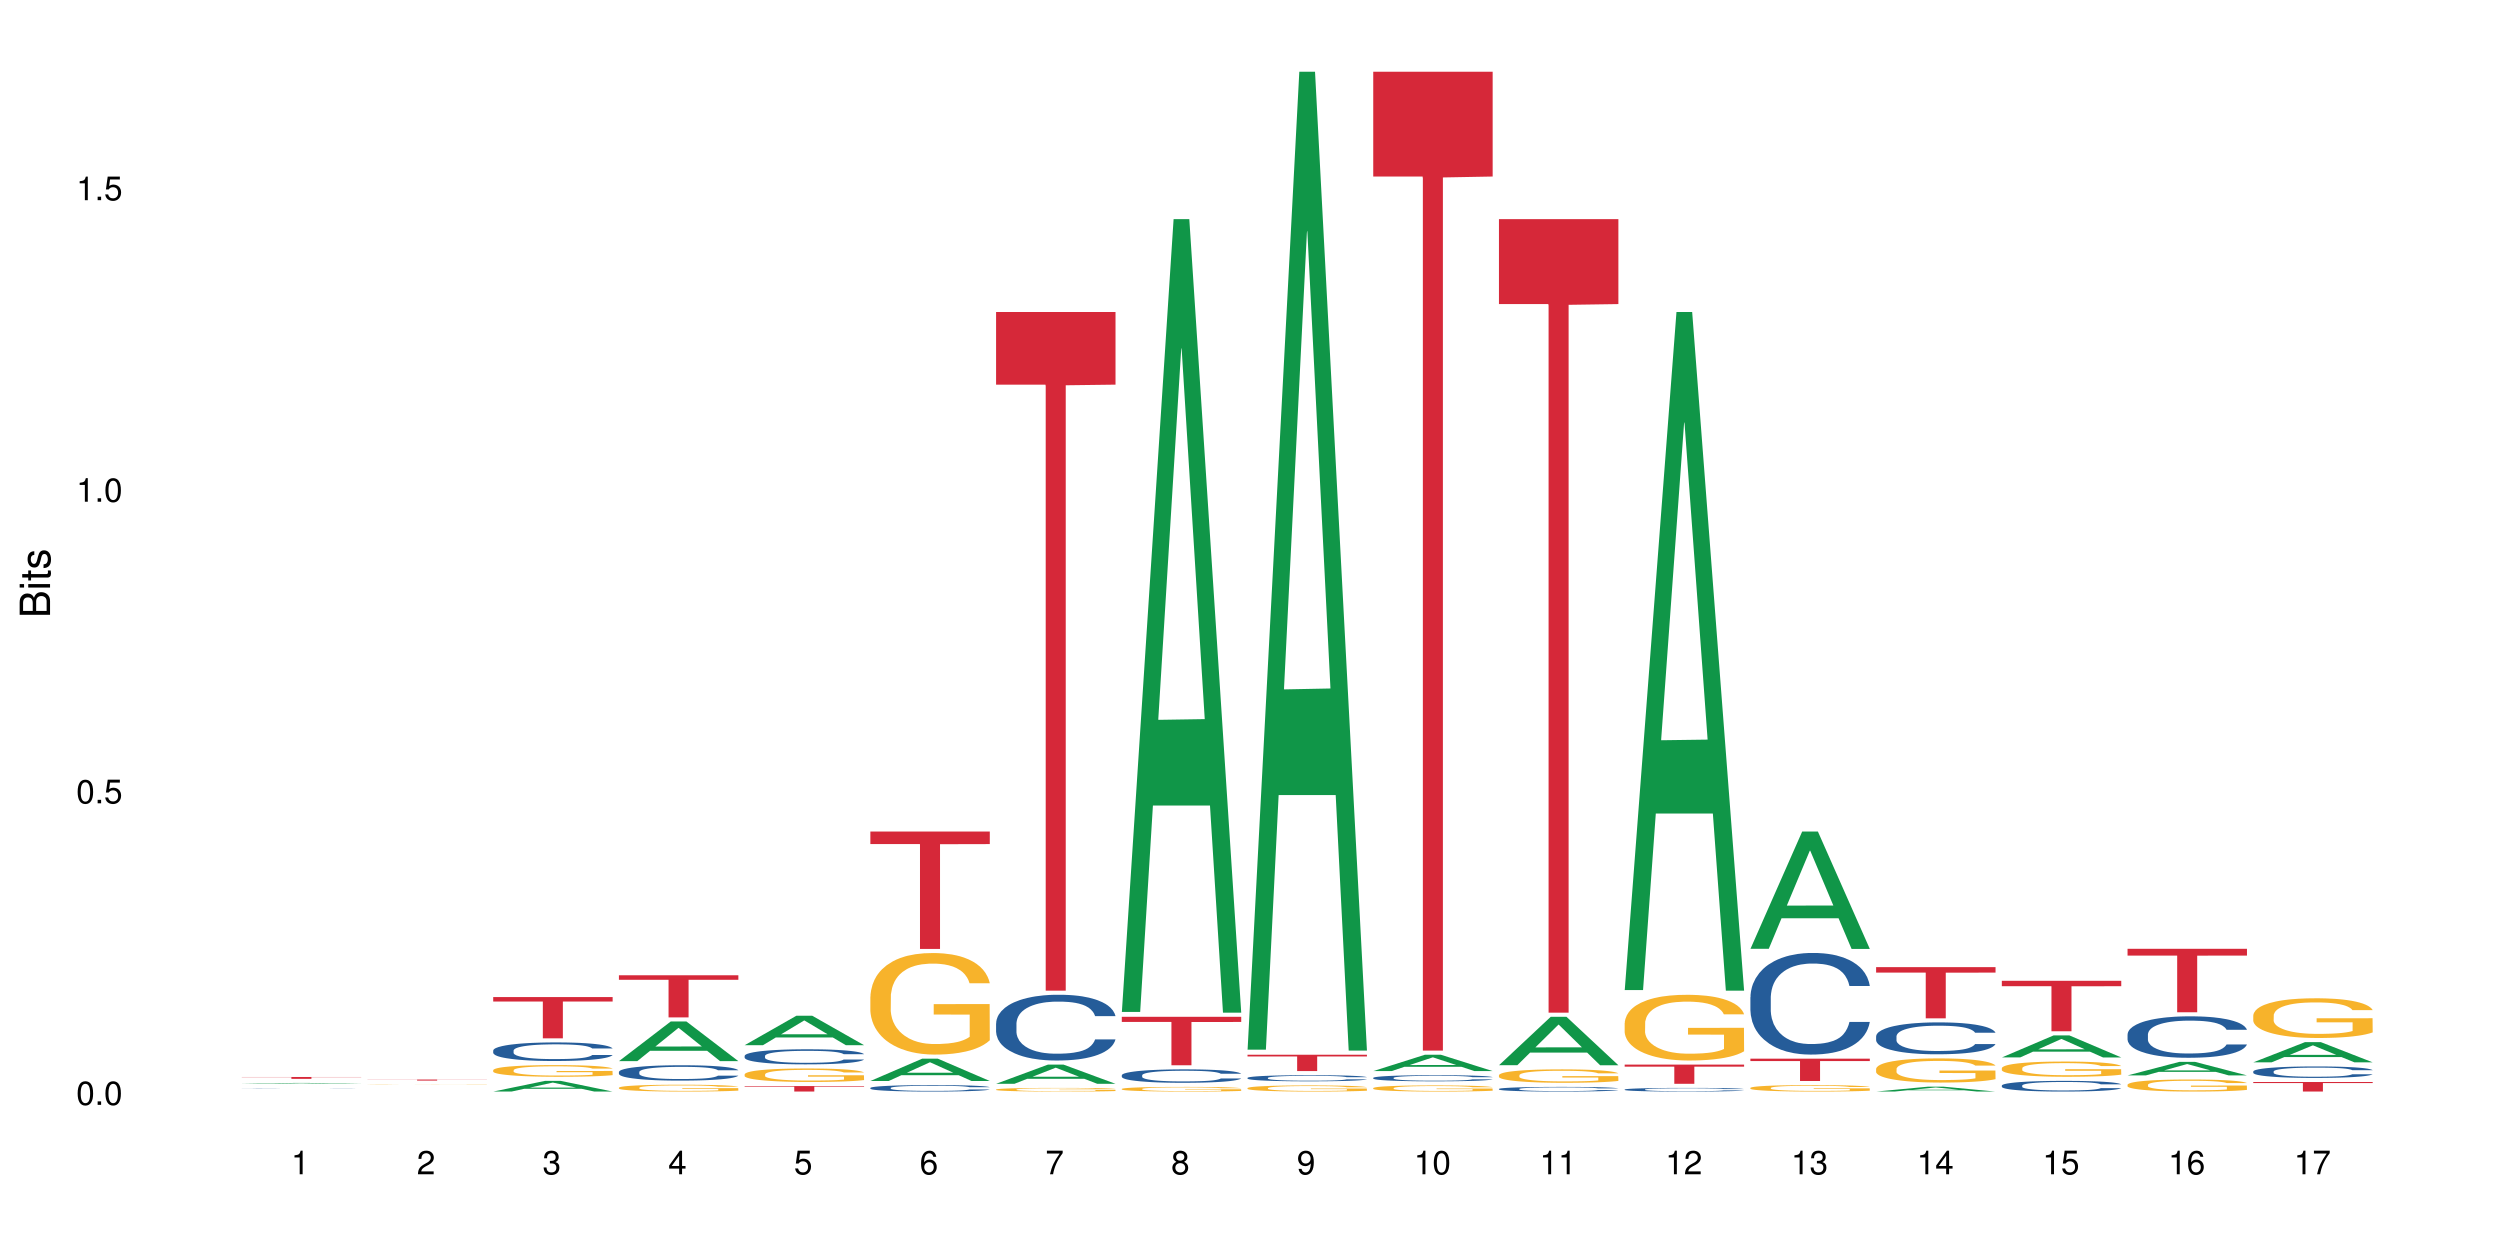 <?xml version="1.0" encoding="UTF-8"?>
<svg xmlns="http://www.w3.org/2000/svg" xmlns:xlink="http://www.w3.org/1999/xlink" width="720pt" height="360pt" viewBox="0 0 720 360" version="1.1">
<defs>
<g>
<symbol overflow="visible" id="glyph0-0">
<path style="stroke:none;" d=""/>
</symbol>
<symbol overflow="visible" id="glyph0-1">
<path style="stroke:none;" d="M 2.641 -6.797 C 2 -6.797 1.422 -6.531 1.078 -6.047 C 0.641 -5.453 0.406 -4.547 0.406 -3.297 C 0.406 -1 1.188 0.219 2.641 0.219 C 4.078 0.219 4.859 -1 4.859 -3.234 C 4.859 -4.562 4.656 -5.438 4.203 -6.047 C 3.844 -6.531 3.281 -6.797 2.641 -6.797 Z M 2.641 -6.047 C 3.547 -6.047 4 -5.125 4 -3.312 C 4 -1.375 3.562 -0.484 2.625 -0.484 C 1.734 -0.484 1.281 -1.422 1.281 -3.281 C 1.281 -5.141 1.734 -6.047 2.641 -6.047 Z M 2.641 -6.047 "/>
</symbol>
<symbol overflow="visible" id="glyph0-2">
<path style="stroke:none;" d="M 1.828 -1 L 0.828 -1 L 0.828 0 L 1.828 0 Z M 1.828 -1 "/>
</symbol>
<symbol overflow="visible" id="glyph0-3">
<path style="stroke:none;" d="M 4.562 -6.797 L 1.062 -6.797 L 0.547 -3.094 L 1.328 -3.094 C 1.719 -3.562 2.047 -3.734 2.578 -3.734 C 3.484 -3.734 4.062 -3.109 4.062 -2.094 C 4.062 -1.125 3.484 -0.531 2.578 -0.531 C 1.828 -0.531 1.375 -0.906 1.188 -1.672 L 0.328 -1.672 C 0.453 -1.109 0.547 -0.844 0.75 -0.594 C 1.125 -0.078 1.828 0.219 2.594 0.219 C 3.969 0.219 4.922 -0.781 4.922 -2.219 C 4.922 -3.562 4.031 -4.484 2.719 -4.484 C 2.25 -4.484 1.859 -4.359 1.469 -4.062 L 1.734 -5.969 L 4.562 -5.969 Z M 4.562 -6.797 "/>
</symbol>
<symbol overflow="visible" id="glyph0-4">
<path style="stroke:none;" d="M 2.484 -4.844 L 2.484 0 L 3.328 0 L 3.328 -6.797 L 2.766 -6.797 C 2.469 -5.75 2.281 -5.609 0.984 -5.453 L 0.984 -4.844 Z M 2.484 -4.844 "/>
</symbol>
<symbol overflow="visible" id="glyph0-5">
<path style="stroke:none;" d="M 4.859 -0.828 L 1.281 -0.828 C 1.359 -1.391 1.672 -1.75 2.5 -2.234 L 3.469 -2.75 C 4.406 -3.266 4.906 -3.969 4.906 -4.812 C 4.906 -5.375 4.672 -5.906 4.266 -6.266 C 3.859 -6.625 3.375 -6.797 2.719 -6.797 C 1.859 -6.797 1.219 -6.5 0.844 -5.922 C 0.609 -5.562 0.5 -5.125 0.484 -4.438 L 1.328 -4.438 C 1.359 -4.906 1.406 -5.188 1.531 -5.406 C 1.75 -5.812 2.188 -6.062 2.703 -6.062 C 3.469 -6.062 4.031 -5.516 4.031 -4.781 C 4.031 -4.25 3.719 -3.797 3.125 -3.438 L 2.234 -2.938 C 0.812 -2.141 0.406 -1.5 0.328 0 L 4.859 0 Z M 4.859 -0.828 "/>
</symbol>
<symbol overflow="visible" id="glyph0-6">
<path style="stroke:none;" d="M 2.125 -3.125 L 2.578 -3.125 C 3.516 -3.125 3.984 -2.703 3.984 -1.891 C 3.984 -1.031 3.469 -0.531 2.578 -0.531 C 1.656 -0.531 1.203 -0.984 1.156 -1.969 L 0.312 -1.969 C 0.344 -1.422 0.438 -1.078 0.609 -0.766 C 0.953 -0.109 1.625 0.219 2.547 0.219 C 3.953 0.219 4.859 -0.609 4.859 -1.906 C 4.859 -2.766 4.516 -3.25 3.703 -3.516 C 4.344 -3.766 4.656 -4.25 4.656 -4.938 C 4.656 -6.109 3.875 -6.797 2.578 -6.797 C 1.203 -6.797 0.484 -6.047 0.453 -4.609 L 1.297 -4.609 C 1.312 -5.016 1.344 -5.25 1.453 -5.453 C 1.641 -5.828 2.062 -6.062 2.594 -6.062 C 3.344 -6.062 3.797 -5.625 3.797 -4.906 C 3.797 -4.422 3.609 -4.141 3.25 -3.984 C 3.016 -3.891 2.719 -3.844 2.125 -3.844 Z M 2.125 -3.125 "/>
</symbol>
<symbol overflow="visible" id="glyph0-7">
<path style="stroke:none;" d="M 3.141 -1.625 L 3.141 0 L 3.984 0 L 3.984 -1.625 L 4.984 -1.625 L 4.984 -2.391 L 3.984 -2.391 L 3.984 -6.797 L 3.359 -6.797 L 0.266 -2.516 L 0.266 -1.625 Z M 3.141 -2.391 L 1 -2.391 L 3.141 -5.359 Z M 3.141 -2.391 "/>
</symbol>
<symbol overflow="visible" id="glyph0-8">
<path style="stroke:none;" d="M 4.781 -5.031 C 4.609 -6.141 3.891 -6.797 2.844 -6.797 C 2.094 -6.797 1.422 -6.438 1.031 -5.828 C 0.609 -5.172 0.406 -4.344 0.406 -3.094 C 0.406 -1.953 0.578 -1.234 0.984 -0.625 C 1.359 -0.078 1.953 0.219 2.703 0.219 C 3.984 0.219 4.922 -0.734 4.922 -2.078 C 4.922 -3.344 4.062 -4.234 2.844 -4.234 C 2.172 -4.234 1.641 -3.969 1.281 -3.469 C 1.281 -5.125 1.828 -6.047 2.797 -6.047 C 3.391 -6.047 3.797 -5.672 3.938 -5.031 Z M 2.734 -3.484 C 3.547 -3.484 4.062 -2.922 4.062 -2 C 4.062 -1.156 3.484 -0.531 2.703 -0.531 C 1.922 -0.531 1.328 -1.188 1.328 -2.047 C 1.328 -2.891 1.906 -3.484 2.734 -3.484 Z M 2.734 -3.484 "/>
</symbol>
<symbol overflow="visible" id="glyph0-9">
<path style="stroke:none;" d="M 4.984 -6.797 L 0.438 -6.797 L 0.438 -5.969 L 4.109 -5.969 C 2.5 -3.656 1.828 -2.234 1.328 0 L 2.219 0 C 2.594 -2.172 3.453 -4.047 4.984 -6.094 Z M 4.984 -6.797 "/>
</symbol>
<symbol overflow="visible" id="glyph0-10">
<path style="stroke:none;" d="M 3.75 -3.578 C 4.453 -4 4.688 -4.344 4.688 -4.984 C 4.688 -6.047 3.844 -6.797 2.641 -6.797 C 1.438 -6.797 0.594 -6.047 0.594 -4.984 C 0.594 -4.359 0.828 -4.016 1.516 -3.578 C 0.734 -3.203 0.359 -2.641 0.359 -1.891 C 0.359 -0.641 1.297 0.219 2.641 0.219 C 3.984 0.219 4.922 -0.641 4.922 -1.875 C 4.922 -2.641 4.531 -3.203 3.75 -3.578 Z M 2.641 -6.047 C 3.359 -6.047 3.812 -5.625 3.812 -4.969 C 3.812 -4.344 3.344 -3.922 2.641 -3.922 C 1.922 -3.922 1.453 -4.344 1.453 -4.984 C 1.453 -5.625 1.922 -6.047 2.641 -6.047 Z M 2.641 -3.203 C 3.484 -3.203 4.062 -2.672 4.062 -1.875 C 4.062 -1.062 3.484 -0.531 2.625 -0.531 C 1.797 -0.531 1.219 -1.078 1.219 -1.875 C 1.219 -2.672 1.797 -3.203 2.641 -3.203 Z M 2.641 -3.203 "/>
</symbol>
<symbol overflow="visible" id="glyph0-11">
<path style="stroke:none;" d="M 0.516 -1.547 C 0.672 -0.438 1.406 0.219 2.438 0.219 C 3.188 0.219 3.859 -0.141 4.266 -0.75 C 4.688 -1.406 4.891 -2.25 4.891 -3.484 C 4.891 -4.625 4.703 -5.359 4.312 -5.953 C 3.938 -6.5 3.344 -6.797 2.594 -6.797 C 1.297 -6.797 0.359 -5.844 0.359 -4.516 C 0.359 -3.25 1.234 -2.344 2.453 -2.344 C 3.094 -2.344 3.562 -2.578 4.016 -3.109 C 4 -1.453 3.469 -0.531 2.5 -0.531 C 1.906 -0.531 1.484 -0.906 1.359 -1.547 Z M 2.578 -6.062 C 3.375 -6.062 3.969 -5.406 3.969 -4.531 C 3.969 -3.688 3.375 -3.094 2.547 -3.094 C 1.734 -3.094 1.234 -3.672 1.234 -4.578 C 1.234 -5.438 1.797 -6.062 2.578 -6.062 Z M 2.578 -6.062 "/>
</symbol>
<symbol overflow="visible" id="glyph1-0">
<path style="stroke:none;" d=""/>
</symbol>
<symbol overflow="visible" id="glyph1-1">
<path style="stroke:none;" d="M 0 -0.953 L 0 -4.891 C 0 -5.719 -0.234 -6.344 -0.734 -6.797 C -1.188 -7.234 -1.812 -7.469 -2.5 -7.469 C -3.547 -7.469 -4.188 -7 -4.625 -5.875 C -4.984 -6.672 -5.641 -7.094 -6.531 -7.094 C -7.156 -7.094 -7.734 -6.859 -8.141 -6.391 C -8.562 -5.938 -8.75 -5.344 -8.75 -4.5 L -8.75 -0.953 Z M -4.984 -2.062 L -7.766 -2.062 L -7.766 -4.219 C -7.766 -4.844 -7.688 -5.203 -7.453 -5.5 C -7.219 -5.812 -6.859 -5.969 -6.375 -5.969 C -5.906 -5.969 -5.531 -5.812 -5.297 -5.5 C -5.062 -5.203 -4.984 -4.844 -4.984 -4.219 Z M -0.984 -2.062 L -4 -2.062 L -4 -4.781 C -4 -5.328 -3.859 -5.688 -3.578 -5.953 C -3.297 -6.219 -2.922 -6.359 -2.484 -6.359 C -2.062 -6.359 -1.688 -6.219 -1.406 -5.953 C -1.109 -5.688 -0.984 -5.328 -0.984 -4.781 Z M -0.984 -2.062 "/>
</symbol>
<symbol overflow="visible" id="glyph1-2">
<path style="stroke:none;" d="M -6.281 -1.797 L -6.281 -0.797 L 0 -0.797 L 0 -1.797 Z M -8.75 -1.797 L -8.75 -0.797 L -7.484 -0.797 L -7.484 -1.797 Z M -8.75 -1.797 "/>
</symbol>
<symbol overflow="visible" id="glyph1-3">
<path style="stroke:none;" d="M -6.281 -3.047 L -6.281 -2.016 L -8.016 -2.016 L -8.016 -1.016 L -6.281 -1.016 L -6.281 -0.172 L -5.469 -0.172 L -5.469 -1.016 L -0.719 -1.016 C -0.078 -1.016 0.281 -1.453 0.281 -2.234 C 0.281 -2.469 0.25 -2.719 0.188 -3.047 L -0.641 -3.047 C -0.609 -2.922 -0.594 -2.766 -0.594 -2.562 C -0.594 -2.141 -0.719 -2.016 -1.156 -2.016 L -5.469 -2.016 L -5.469 -3.047 Z M -6.281 -3.047 "/>
</symbol>
<symbol overflow="visible" id="glyph1-4">
<path style="stroke:none;" d="M -4.531 -5.25 C -5.766 -5.25 -6.469 -4.422 -6.469 -2.969 C -6.469 -1.516 -5.719 -0.562 -4.547 -0.562 C -3.562 -0.562 -3.094 -1.062 -2.734 -2.562 L -2.516 -3.484 C -2.344 -4.188 -2.094 -4.469 -1.625 -4.469 C -1.047 -4.469 -0.641 -3.875 -0.641 -3 C -0.641 -2.453 -0.797 -2 -1.062 -1.75 C -1.25 -1.594 -1.422 -1.531 -1.875 -1.469 L -1.875 -0.406 C -0.422 -0.453 0.281 -1.266 0.281 -2.922 C 0.281 -4.5 -0.5 -5.516 -1.719 -5.516 C -2.656 -5.516 -3.172 -4.984 -3.469 -3.734 L -3.703 -2.766 C -3.891 -1.953 -4.156 -1.609 -4.594 -1.609 C -5.172 -1.609 -5.547 -2.125 -5.547 -2.938 C -5.547 -3.75 -5.203 -4.172 -4.531 -4.203 Z M -4.531 -5.25 "/>
</symbol>
</g>
</defs>
<g id="surface63161">
<rect x="0" y="0" width="720" height="360" style="fill:rgb(100%,100%,100%);fill-opacity:1;stroke:none;"/>
<path style=" stroke:none;fill-rule:nonzero;fill:rgb(6.275%,58.824%,28.235%);fill-opacity:1;" d="M 69.629 312.164 L 69.668 312.164 L 84.551 311.891 L 89.07 311.891 L 104.027 312.164 L 98.77 312.164 L 95.023 312.094 L 78.598 312.094 L 74.922 312.164 L 69.629 312.164 L 80.176 312.066 L 93.516 312.062 L 86.863 311.938 L 86.719 311.938 L 80.141 312.062 L 80.176 312.066 Z M 69.629 312.164 "/>
<path style=" stroke:none;fill-rule:nonzero;fill:rgb(14.51%,36.078%,60%);fill-opacity:1;" d="M 69.629 313.371 L 69.672 313.371 L 69.672 313.367 L 69.797 313.367 L 70.09 313.363 L 70.383 313.363 L 71.141 313.359 L 72.188 313.355 L 73.277 313.355 L 74.074 313.352 L 74.789 313.352 L 76.426 313.348 L 80.996 313.348 L 83.262 313.344 L 93.289 313.344 L 94.422 313.348 L 98.949 313.348 L 100.207 313.352 L 101.172 313.352 L 101.844 313.355 L 102.602 313.355 L 103.27 313.359 L 103.773 313.359 L 104.027 313.363 L 98.152 313.363 L 97.859 313.359 L 96.895 313.359 L 96.266 313.355 L 95.387 313.355 L 94.586 313.352 L 81.121 313.352 L 80.074 313.355 L 78.48 313.355 L 77.852 313.359 L 76.719 313.359 L 76.34 313.363 L 76.004 313.363 L 75.754 313.367 L 75.586 313.367 L 75.5 313.371 L 75.5 313.379 L 75.586 313.379 L 75.797 313.383 L 76.34 313.387 L 77.137 313.387 L 78.062 313.391 L 79.445 313.391 L 80.117 313.395 L 95.344 313.395 L 95.973 313.391 L 97.02 313.391 L 97.523 313.387 L 97.902 313.387 L 98.152 313.383 L 104.027 313.383 L 103.773 313.387 L 103.398 313.387 L 103.02 313.391 L 102.434 313.391 L 101.762 313.395 L 100 313.395 L 98.949 313.398 L 95.387 313.398 L 94.379 313.402 L 80.031 313.402 L 78.48 313.398 L 76.215 313.398 L 75.039 313.395 L 73.531 313.395 L 72.609 313.391 L 71.977 313.391 L 71.266 313.387 L 70.762 313.387 L 70.176 313.383 L 69.754 313.379 L 69.629 313.379 Z M 69.629 313.371 "/>
<path style=" stroke:none;fill-rule:nonzero;fill:rgb(83.922%,15.686%,22.353%);fill-opacity:1;" d="M 69.629 310.172 L 104.027 310.172 L 104.027 310.23 L 89.691 310.23 L 89.691 310.711 L 83.922 310.711 L 83.922 310.23 L 69.629 310.23 Z M 69.629 310.172 "/>
<path style=" stroke:none;fill-rule:nonzero;fill:rgb(96.863%,70.196%,16.863%);fill-opacity:1;" d="M 105.836 312.426 L 105.879 312.426 L 105.879 312.422 L 106.047 312.418 L 106.465 312.414 L 107.012 312.41 L 107.598 312.41 L 107.977 312.406 L 109.148 312.406 L 110.535 312.402 L 112.297 312.398 L 113.262 312.398 L 114.352 312.395 L 118.797 312.395 L 121.273 312.391 L 125.258 312.391 L 126.977 312.395 L 132.809 312.395 L 134.152 312.398 L 136.414 312.398 L 137.422 312.402 L 138.262 312.406 L 138.973 312.406 L 139.605 312.41 L 139.98 312.41 L 140.234 312.414 L 134.402 312.414 L 134.066 312.41 L 133.688 312.41 L 133.059 312.406 L 131.801 312.406 L 130.629 312.402 L 127.145 312.402 L 125.762 312.398 L 122.699 312.398 L 120.688 312.402 L 116.363 312.402 L 115.105 312.406 L 114.27 312.406 L 113.805 312.41 L 113.219 312.41 L 112.801 312.414 L 112.34 312.414 L 112.086 312.418 L 111.75 312.422 L 111.707 312.434 L 111.836 312.438 L 112.086 312.441 L 112.422 312.441 L 112.926 312.445 L 113.43 312.445 L 114.309 312.449 L 115.066 312.453 L 116.785 312.453 L 117.246 312.457 L 133.145 312.457 L 133.73 312.453 L 134.445 312.453 L 134.445 312.438 L 124.082 312.438 L 124.082 312.43 L 140.191 312.43 L 140.234 312.457 L 139.352 312.457 L 138.262 312.461 L 136.121 312.461 L 134.57 312.465 L 116.492 312.465 L 114.812 312.461 L 112.59 312.461 L 111.457 312.457 L 110.449 312.457 L 109.781 312.453 L 108.395 312.453 L 107.723 312.449 L 107.219 312.445 L 106.758 312.445 L 106.422 312.441 L 106.09 312.438 L 105.922 312.438 L 105.836 312.434 Z M 105.836 312.426 "/>
<path style=" stroke:none;fill-rule:nonzero;fill:rgb(83.922%,15.686%,22.353%);fill-opacity:1;" d="M 105.836 310.906 L 140.234 310.906 L 140.234 310.938 L 125.898 310.938 L 125.898 311.211 L 120.129 311.211 L 120.129 310.941 L 120.047 310.938 L 105.836 310.938 Z M 105.836 310.906 "/>
<path style=" stroke:none;fill-rule:nonzero;fill:rgb(6.275%,58.824%,28.235%);fill-opacity:1;" d="M 142.043 314.367 L 142.078 314.363 L 156.965 311.293 L 161.484 311.293 L 176.441 314.371 L 171.184 314.371 L 167.438 313.566 L 151.012 313.566 L 147.336 314.367 L 142.043 314.367 L 152.59 313.234 L 165.93 313.23 L 159.277 311.797 L 159.203 311.793 L 159.133 311.801 L 152.555 313.23 L 152.59 313.234 Z M 142.043 314.367 "/>
<path style=" stroke:none;fill-rule:nonzero;fill:rgb(14.51%,36.078%,60%);fill-opacity:1;" d="M 142.043 302.547 L 142.086 302.543 L 142.086 302.426 L 142.211 302.238 L 142.504 302.004 L 142.797 301.844 L 143.555 301.555 L 144.602 301.277 L 145.691 301.062 L 146.488 300.934 L 147.203 300.836 L 148.84 300.656 L 149.887 300.562 L 151.02 300.48 L 152.402 300.398 L 153.41 300.348 L 155.676 300.27 L 157.355 300.234 L 158.652 300.219 L 161.465 300.219 L 163.145 300.238 L 164.359 300.266 L 165.703 300.305 L 166.832 300.348 L 168.805 300.457 L 170.566 300.594 L 171.363 300.672 L 172.621 300.82 L 173.586 300.969 L 174.258 301.098 L 175.012 301.277 L 175.684 301.496 L 176.188 301.746 L 176.441 301.957 L 170.566 301.957 L 170.273 301.762 L 169.938 301.609 L 169.309 301.41 L 168.68 301.266 L 167.797 301.125 L 167 301.031 L 165.91 300.938 L 164.945 300.879 L 163.941 300.836 L 162.977 300.809 L 161.129 300.777 L 158.988 300.777 L 158.191 300.789 L 156.559 300.828 L 155.676 300.859 L 154.418 300.93 L 153.535 300.992 L 152.488 301.09 L 151.773 301.176 L 150.895 301.301 L 150.266 301.414 L 149.551 301.574 L 149.133 301.699 L 148.754 301.836 L 148.418 301.996 L 148.168 302.168 L 148 302.348 L 147.914 302.523 L 147.914 303.281 L 148 303.457 L 148.211 303.664 L 148.754 303.961 L 149.551 304.219 L 150.473 304.426 L 151.355 304.574 L 151.859 304.641 L 152.531 304.719 L 153.578 304.816 L 155.09 304.914 L 155.969 304.953 L 157.312 304.992 L 158.695 305.012 L 160.543 305.012 L 162.18 304.992 L 163.27 304.969 L 164.402 304.93 L 165.953 304.848 L 166.918 304.77 L 167.758 304.676 L 168.387 304.582 L 168.805 304.504 L 169.434 304.352 L 169.938 304.188 L 170.316 304.016 L 170.566 303.848 L 176.441 303.848 L 176.188 304.043 L 175.812 304.234 L 175.434 304.379 L 174.848 304.547 L 174.176 304.699 L 173.211 304.871 L 172.414 304.984 L 171.363 305.105 L 170.398 305.199 L 169.352 305.281 L 167.797 305.379 L 166.793 305.43 L 165.703 305.473 L 164.402 305.512 L 162.766 305.547 L 161.004 305.566 L 159.367 305.57 L 157.605 305.559 L 156.305 305.539 L 154.586 305.496 L 152.445 305.41 L 150.895 305.316 L 149.676 305.223 L 148.629 305.125 L 147.453 304.992 L 145.945 304.777 L 145.02 304.613 L 144.391 304.477 L 143.68 304.285 L 143.176 304.113 L 142.59 303.84 L 142.168 303.492 L 142.043 303.223 Z M 142.043 302.547 "/>
<path style=" stroke:none;fill-rule:nonzero;fill:rgb(96.863%,70.196%,16.863%);fill-opacity:1;" d="M 142.043 308.191 L 142.086 308.188 L 142.086 308.125 L 142.254 307.988 L 142.672 307.797 L 143.219 307.641 L 143.805 307.516 L 144.184 307.453 L 144.812 307.359 L 145.355 307.293 L 146.742 307.156 L 148.504 307.027 L 149.469 306.973 L 150.559 306.918 L 152.109 306.859 L 152.824 306.84 L 155.004 306.789 L 157.48 306.758 L 160.207 306.75 L 161.465 306.754 L 163.184 306.766 L 165.535 306.801 L 166.875 306.828 L 167.926 306.859 L 169.016 306.898 L 170.359 306.961 L 171.617 307.035 L 172.621 307.109 L 173.629 307.203 L 174.469 307.301 L 175.18 307.406 L 175.812 307.535 L 176.188 307.645 L 176.441 307.75 L 170.609 307.75 L 170.273 307.645 L 169.895 307.562 L 169.266 307.461 L 168.637 307.387 L 168.008 307.328 L 166.832 307.246 L 165.828 307.199 L 164.57 307.156 L 163.352 307.129 L 161.969 307.109 L 161.129 307.102 L 158.906 307.102 L 156.891 307.125 L 155.719 307.148 L 154.879 307.172 L 153.703 307.219 L 152.992 307.258 L 152.57 307.281 L 151.312 307.375 L 150.473 307.461 L 150.012 307.52 L 149.426 307.613 L 149.008 307.695 L 148.547 307.82 L 148.293 307.91 L 147.957 308.121 L 147.914 308.672 L 148.043 308.789 L 148.293 308.914 L 148.629 309.023 L 149.133 309.141 L 149.637 309.23 L 150.516 309.352 L 151.273 309.43 L 151.859 309.484 L 152.992 309.566 L 153.453 309.594 L 154.543 309.648 L 155.676 309.691 L 157.059 309.73 L 158.109 309.746 L 159.785 309.762 L 161.926 309.762 L 164.441 309.742 L 166.035 309.719 L 167.129 309.695 L 167.84 309.672 L 168.723 309.641 L 169.352 309.609 L 169.938 309.574 L 170.652 309.523 L 170.652 308.789 L 160.289 308.785 L 160.289 308.441 L 176.398 308.438 L 176.441 309.641 L 175.559 309.723 L 174.469 309.801 L 173.418 309.863 L 172.328 309.914 L 170.777 309.973 L 169.52 310.012 L 167.59 310.055 L 165.828 310.082 L 163.98 310.102 L 162.344 310.109 L 160.418 310.113 L 158.695 310.105 L 156.852 310.086 L 155.383 310.062 L 154.039 310.031 L 152.699 309.992 L 151.02 309.93 L 149.93 309.875 L 148.797 309.812 L 147.664 309.734 L 146.656 309.652 L 145.984 309.586 L 145.316 309.512 L 144.602 309.422 L 143.93 309.316 L 143.426 309.223 L 142.965 309.113 L 142.629 309.012 L 142.293 308.875 L 142.129 308.766 L 142.043 308.668 Z M 142.043 308.191 "/>
<path style=" stroke:none;fill-rule:nonzero;fill:rgb(83.922%,15.686%,22.353%);fill-opacity:1;" d="M 142.043 287.16 L 176.441 287.16 L 176.441 288.434 L 162.105 288.445 L 162.105 299.039 L 156.336 299.039 L 156.336 288.457 L 156.254 288.434 L 142.043 288.434 Z M 142.043 287.16 "/>
<path style=" stroke:none;fill-rule:nonzero;fill:rgb(6.275%,58.824%,28.235%);fill-opacity:1;" d="M 178.25 305.605 L 178.285 305.594 L 193.172 294.188 L 197.691 294.188 L 212.648 305.613 L 207.391 305.613 L 203.645 302.633 L 187.219 302.633 L 183.543 305.605 L 178.25 305.605 L 188.797 301.398 L 202.137 301.387 L 195.484 296.055 L 195.41 296.043 L 195.34 296.074 L 188.762 301.387 L 188.797 301.398 Z M 178.25 305.605 "/>
<path style=" stroke:none;fill-rule:nonzero;fill:rgb(14.51%,36.078%,60%);fill-opacity:1;" d="M 178.25 308.719 L 178.293 308.715 L 178.293 308.617 L 178.418 308.465 L 178.711 308.27 L 179.004 308.137 L 179.762 307.898 L 180.809 307.668 L 181.898 307.488 L 182.695 307.387 L 183.41 307.305 L 185.047 307.156 L 186.094 307.078 L 187.227 307.008 L 188.609 306.941 L 189.617 306.898 L 191.883 306.836 L 193.562 306.809 L 194.859 306.793 L 197.672 306.793 L 199.348 306.812 L 200.566 306.832 L 201.91 306.863 L 203.039 306.898 L 205.012 306.988 L 206.773 307.102 L 207.57 307.168 L 208.828 307.293 L 209.793 307.414 L 210.465 307.52 L 211.219 307.668 L 211.891 307.852 L 212.395 308.055 L 212.648 308.23 L 206.773 308.23 L 206.48 308.07 L 206.145 307.941 L 205.516 307.777 L 204.887 307.66 L 204.004 307.543 L 203.207 307.465 L 202.117 307.391 L 201.152 307.34 L 200.148 307.305 L 199.184 307.281 L 197.336 307.254 L 195.195 307.254 L 194.398 307.266 L 192.766 307.297 L 191.883 307.324 L 190.625 307.383 L 189.742 307.434 L 188.695 307.516 L 187.98 307.582 L 187.102 307.688 L 186.473 307.781 L 185.758 307.914 L 185.34 308.016 L 184.961 308.129 L 184.625 308.262 L 184.375 308.402 L 184.207 308.555 L 184.121 308.699 L 184.121 309.324 L 184.207 309.473 L 184.418 309.641 L 184.961 309.887 L 185.758 310.102 L 186.68 310.273 L 187.562 310.395 L 188.066 310.449 L 188.738 310.516 L 189.785 310.598 L 191.297 310.676 L 192.176 310.711 L 193.52 310.742 L 194.902 310.758 L 196.75 310.758 L 198.387 310.742 L 199.477 310.723 L 200.609 310.688 L 202.16 310.621 L 203.125 310.555 L 203.965 310.48 L 204.594 310.402 L 205.012 310.336 L 205.641 310.211 L 206.145 310.074 L 206.523 309.934 L 206.773 309.797 L 212.648 309.797 L 212.395 309.957 L 212.016 310.113 L 211.641 310.23 L 211.055 310.375 L 210.383 310.5 L 209.418 310.641 L 208.621 310.734 L 207.57 310.836 L 206.605 310.91 L 205.559 310.98 L 204.004 311.062 L 203 311.102 L 201.91 311.137 L 200.609 311.172 L 198.973 311.199 L 197.211 311.215 L 195.574 311.219 L 193.812 311.211 L 192.512 311.195 L 190.793 311.156 L 188.652 311.086 L 187.102 311.008 L 185.883 310.93 L 184.836 310.852 L 183.66 310.742 L 182.152 310.562 L 181.227 310.426 L 180.598 310.312 L 179.887 310.156 L 179.383 310.012 L 178.797 309.789 L 178.375 309.5 L 178.25 309.277 Z M 178.25 308.719 "/>
<path style=" stroke:none;fill-rule:nonzero;fill:rgb(96.863%,70.196%,16.863%);fill-opacity:1;" d="M 178.25 313.242 L 178.293 313.242 L 178.293 313.207 L 178.461 313.125 L 178.879 313.012 L 179.426 312.922 L 180.012 312.848 L 180.391 312.812 L 181.02 312.758 L 181.562 312.719 L 182.949 312.637 L 184.711 312.559 L 185.676 312.527 L 186.766 312.496 L 188.316 312.465 L 189.031 312.449 L 191.211 312.422 L 193.688 312.402 L 196.414 312.398 L 197.672 312.398 L 199.391 312.406 L 201.742 312.426 L 203.082 312.445 L 204.133 312.465 L 205.223 312.488 L 206.562 312.523 L 207.824 312.566 L 208.828 312.609 L 209.836 312.664 L 210.676 312.719 L 211.387 312.785 L 212.016 312.859 L 212.395 312.922 L 212.648 312.984 L 206.816 312.984 L 206.48 312.922 L 206.102 312.875 L 205.473 312.812 L 204.844 312.77 L 204.215 312.738 L 203.039 312.691 L 202.035 312.66 L 200.777 312.637 L 199.559 312.621 L 198.176 312.609 L 197.336 312.605 L 195.113 312.605 L 193.098 312.617 L 191.926 312.633 L 191.086 312.648 L 189.91 312.672 L 189.199 312.695 L 188.777 312.711 L 187.52 312.766 L 186.68 312.816 L 186.219 312.852 L 185.633 312.906 L 185.215 312.953 L 184.754 313.023 L 184.5 313.078 L 184.164 313.203 L 184.121 313.527 L 184.25 313.594 L 184.5 313.668 L 184.836 313.734 L 185.34 313.801 L 185.844 313.855 L 186.723 313.926 L 187.48 313.973 L 188.066 314 L 189.199 314.051 L 189.66 314.066 L 190.75 314.098 L 191.883 314.125 L 193.266 314.145 L 194.316 314.156 L 195.992 314.164 L 198.133 314.164 L 200.648 314.156 L 202.242 314.141 L 203.336 314.125 L 204.047 314.113 L 204.93 314.094 L 205.559 314.074 L 206.145 314.055 L 206.859 314.023 L 206.859 313.594 L 196.496 313.594 L 196.496 313.391 L 212.605 313.391 L 212.648 314.094 L 211.766 314.141 L 210.676 314.188 L 209.625 314.227 L 208.535 314.254 L 206.984 314.289 L 205.727 314.312 L 203.797 314.336 L 202.035 314.352 L 200.188 314.363 L 198.551 314.367 L 196.621 314.371 L 194.902 314.367 L 193.059 314.355 L 191.59 314.344 L 190.246 314.324 L 188.906 314.301 L 187.227 314.262 L 186.137 314.23 L 185.004 314.195 L 183.871 314.148 L 182.863 314.102 L 182.191 314.062 L 181.523 314.02 L 180.809 313.965 L 180.137 313.902 L 179.633 313.848 L 179.172 313.785 L 178.836 313.727 L 178.5 313.645 L 178.336 313.578 L 178.25 313.523 Z M 178.25 313.242 "/>
<path style=" stroke:none;fill-rule:nonzero;fill:rgb(83.922%,15.686%,22.353%);fill-opacity:1;" d="M 178.25 280.879 L 212.648 280.879 L 212.648 282.176 L 198.312 282.188 L 198.312 293.008 L 192.543 293.008 L 192.543 282.199 L 192.461 282.176 L 178.25 282.176 Z M 178.25 280.879 "/>
<path style=" stroke:none;fill-rule:nonzero;fill:rgb(6.275%,58.824%,28.235%);fill-opacity:1;" d="M 214.457 301.008 L 214.492 301 L 229.379 292.523 L 233.898 292.523 L 248.855 301.016 L 243.598 301.016 L 239.852 298.797 L 223.422 298.797 L 219.75 301.008 L 214.457 301.008 L 225.004 297.879 L 238.344 297.871 L 231.691 293.91 L 231.617 293.902 L 231.547 293.926 L 224.969 297.871 L 225.004 297.879 Z M 214.457 301.008 "/>
<path style=" stroke:none;fill-rule:nonzero;fill:rgb(14.51%,36.078%,60%);fill-opacity:1;" d="M 214.457 304.086 L 214.5 304.082 L 214.5 303.984 L 214.625 303.836 L 214.918 303.645 L 215.211 303.512 L 215.969 303.277 L 217.016 303.051 L 218.105 302.879 L 218.902 302.773 L 219.617 302.695 L 221.254 302.547 L 222.301 302.473 L 223.434 302.402 L 224.816 302.336 L 225.824 302.297 L 228.09 302.234 L 229.77 302.207 L 231.066 302.195 L 233.879 302.195 L 235.555 302.211 L 236.773 302.23 L 238.117 302.262 L 239.246 302.297 L 241.219 302.383 L 242.98 302.496 L 243.777 302.559 L 245.035 302.684 L 246 302.801 L 246.672 302.906 L 247.426 303.051 L 248.098 303.23 L 248.602 303.434 L 248.855 303.605 L 242.98 303.605 L 242.688 303.445 L 242.352 303.32 L 241.723 303.16 L 241.094 303.043 L 240.211 302.93 L 239.414 302.852 L 238.324 302.777 L 237.359 302.73 L 236.352 302.695 L 235.391 302.672 L 233.543 302.648 L 231.402 302.648 L 230.605 302.656 L 228.973 302.688 L 228.09 302.715 L 226.832 302.77 L 225.949 302.82 L 224.902 302.902 L 224.188 302.969 L 223.309 303.07 L 222.68 303.164 L 221.965 303.293 L 221.547 303.395 L 221.168 303.504 L 220.832 303.637 L 220.582 303.773 L 220.414 303.922 L 220.328 304.066 L 220.328 304.68 L 220.414 304.824 L 220.625 304.992 L 221.168 305.234 L 221.965 305.445 L 222.887 305.609 L 223.77 305.73 L 224.273 305.785 L 224.945 305.848 L 225.992 305.93 L 227.504 306.008 L 228.383 306.039 L 229.727 306.07 L 231.109 306.09 L 232.957 306.09 L 234.59 306.07 L 235.684 306.051 L 236.816 306.02 L 238.367 305.953 L 239.332 305.891 L 240.172 305.812 L 240.801 305.738 L 241.219 305.676 L 241.848 305.551 L 242.352 305.418 L 242.73 305.277 L 242.98 305.141 L 248.855 305.141 L 248.602 305.301 L 248.223 305.457 L 247.848 305.57 L 247.258 305.711 L 246.59 305.832 L 245.625 305.973 L 244.828 306.062 L 243.777 306.164 L 242.812 306.238 L 241.766 306.305 L 240.211 306.387 L 239.207 306.426 L 238.117 306.461 L 236.816 306.492 L 235.18 306.52 L 233.418 306.535 L 231.781 306.539 L 230.02 306.531 L 228.719 306.516 L 227 306.48 L 224.859 306.41 L 223.309 306.336 L 222.09 306.258 L 221.043 306.18 L 219.867 306.07 L 218.359 305.898 L 217.434 305.762 L 216.805 305.652 L 216.094 305.496 L 215.59 305.355 L 215.004 305.133 L 214.582 304.852 L 214.457 304.633 Z M 214.457 304.086 "/>
<path style=" stroke:none;fill-rule:nonzero;fill:rgb(96.863%,70.196%,16.863%);fill-opacity:1;" d="M 214.457 309.387 L 214.5 309.383 L 214.5 309.312 L 214.668 309.152 L 215.086 308.93 L 215.633 308.75 L 216.219 308.609 L 216.598 308.535 L 217.227 308.426 L 217.77 308.348 L 219.156 308.188 L 220.918 308.039 L 221.883 307.977 L 222.973 307.914 L 224.523 307.848 L 225.238 307.824 L 227.418 307.766 L 229.895 307.73 L 232.621 307.719 L 233.879 307.723 L 235.598 307.738 L 237.949 307.777 L 239.289 307.812 L 240.34 307.848 L 241.43 307.895 L 242.77 307.965 L 244.031 308.051 L 245.035 308.137 L 246.043 308.242 L 246.883 308.355 L 247.594 308.48 L 248.223 308.629 L 248.602 308.754 L 248.855 308.879 L 243.023 308.879 L 242.688 308.754 L 242.309 308.656 L 241.68 308.539 L 241.051 308.457 L 240.422 308.387 L 239.246 308.297 L 238.242 308.238 L 236.984 308.188 L 235.766 308.156 L 234.383 308.137 L 233.543 308.129 L 231.32 308.129 L 229.305 308.152 L 228.133 308.184 L 227.293 308.211 L 226.117 308.262 L 225.406 308.305 L 224.984 308.336 L 223.727 308.445 L 222.887 308.543 L 222.426 308.613 L 221.84 308.719 L 221.422 308.812 L 220.957 308.957 L 220.707 309.062 L 220.371 309.305 L 220.328 309.941 L 220.457 310.078 L 220.707 310.223 L 221.043 310.352 L 221.547 310.484 L 222.051 310.59 L 222.93 310.727 L 223.684 310.82 L 224.273 310.879 L 225.406 310.977 L 225.867 311.008 L 226.957 311.07 L 228.09 311.121 L 229.473 311.164 L 230.523 311.184 L 232.199 311.203 L 234.34 311.203 L 236.855 311.18 L 238.449 311.152 L 239.543 311.125 L 240.254 311.102 L 241.137 311.062 L 241.766 311.023 L 242.352 310.984 L 243.066 310.926 L 243.066 310.078 L 232.703 310.074 L 232.703 309.676 L 248.812 309.672 L 248.855 311.062 L 247.973 311.156 L 246.883 311.25 L 245.832 311.32 L 244.742 311.379 L 243.191 311.449 L 241.934 311.488 L 240.004 311.539 L 238.242 311.57 L 236.395 311.594 L 234.758 311.605 L 232.828 311.605 L 231.109 311.602 L 229.266 311.578 L 227.797 311.551 L 226.453 311.516 L 225.113 311.469 L 223.434 311.395 L 222.344 311.332 L 221.211 311.258 L 220.078 311.172 L 219.07 311.074 L 218.398 311 L 217.73 310.914 L 217.016 310.809 L 216.344 310.688 L 215.84 310.578 L 215.379 310.453 L 215.043 310.336 L 214.707 310.176 L 214.539 310.051 L 214.457 309.938 Z M 214.457 309.387 "/>
<path style=" stroke:none;fill-rule:nonzero;fill:rgb(83.922%,15.686%,22.353%);fill-opacity:1;" d="M 214.457 312.785 L 248.855 312.785 L 248.855 312.957 L 234.52 312.957 L 234.52 314.371 L 228.75 314.371 L 228.75 312.961 L 228.668 312.957 L 214.457 312.957 Z M 214.457 312.785 "/>
<path style=" stroke:none;fill-rule:nonzero;fill:rgb(6.275%,58.824%,28.235%);fill-opacity:1;" d="M 250.664 311.32 L 250.699 311.316 L 265.582 304.902 L 270.105 304.902 L 285.062 311.328 L 279.805 311.328 L 276.059 309.648 L 259.629 309.648 L 255.957 311.32 L 250.664 311.32 L 261.211 308.957 L 274.551 308.949 L 267.898 305.949 L 267.824 305.945 L 267.754 305.961 L 261.176 308.949 L 261.211 308.957 Z M 250.664 311.32 "/>
<path style=" stroke:none;fill-rule:nonzero;fill:rgb(14.51%,36.078%,60%);fill-opacity:1;" d="M 250.664 313.316 L 250.707 313.316 L 250.707 313.277 L 250.832 313.211 L 251.125 313.129 L 251.418 313.074 L 252.176 312.973 L 253.223 312.875 L 254.312 312.801 L 255.109 312.758 L 255.824 312.723 L 257.461 312.66 L 258.508 312.625 L 259.641 312.598 L 261.023 312.57 L 262.031 312.551 L 264.297 312.523 L 265.977 312.512 L 267.273 312.508 L 270.086 312.508 L 271.762 312.516 L 272.98 312.523 L 274.32 312.535 L 275.453 312.551 L 277.426 312.59 L 279.188 312.637 L 279.984 312.664 L 281.242 312.719 L 282.207 312.77 L 282.879 312.812 L 283.633 312.875 L 284.305 312.953 L 284.809 313.039 L 285.062 313.113 L 279.188 313.113 L 278.895 313.043 L 278.559 312.992 L 277.93 312.922 L 277.301 312.871 L 276.418 312.824 L 275.621 312.789 L 274.531 312.758 L 273.566 312.738 L 272.559 312.723 L 271.594 312.711 L 269.75 312.703 L 266.812 312.703 L 265.18 312.719 L 264.297 312.73 L 263.039 312.754 L 262.156 312.777 L 261.109 312.812 L 260.395 312.84 L 259.516 312.883 L 258.887 312.922 L 258.172 312.98 L 257.754 313.023 L 257.375 313.07 L 257.039 313.125 L 256.789 313.184 L 256.621 313.25 L 256.535 313.309 L 256.535 313.574 L 256.621 313.637 L 256.832 313.707 L 257.375 313.809 L 258.172 313.902 L 259.094 313.973 L 259.977 314.023 L 260.48 314.047 L 261.152 314.074 L 262.199 314.109 L 263.711 314.141 L 264.59 314.156 L 265.934 314.168 L 267.316 314.176 L 269.164 314.176 L 270.797 314.168 L 271.891 314.16 L 273.023 314.148 L 274.574 314.117 L 275.539 314.09 L 276.379 314.059 L 277.008 314.027 L 277.426 314 L 278.055 313.945 L 278.559 313.887 L 278.938 313.828 L 279.188 313.77 L 285.062 313.77 L 284.809 313.84 L 284.43 313.906 L 284.055 313.957 L 283.465 314.016 L 282.797 314.066 L 281.832 314.129 L 281.035 314.168 L 279.984 314.207 L 279.02 314.242 L 277.973 314.27 L 276.418 314.305 L 275.414 314.32 L 274.32 314.336 L 273.023 314.352 L 271.387 314.363 L 269.625 314.367 L 267.988 314.371 L 266.227 314.367 L 264.926 314.359 L 263.207 314.344 L 261.066 314.312 L 259.516 314.281 L 258.297 314.25 L 257.25 314.215 L 256.074 314.168 L 254.566 314.094 L 253.641 314.035 L 253.012 313.988 L 252.301 313.922 L 251.797 313.863 L 251.211 313.77 L 250.789 313.648 L 250.664 313.555 Z M 250.664 313.316 "/>
<path style=" stroke:none;fill-rule:nonzero;fill:rgb(96.863%,70.196%,16.863%);fill-opacity:1;" d="M 250.664 287 L 250.707 286.973 L 250.707 286.438 L 250.875 285.238 L 251.293 283.582 L 251.84 282.219 L 252.426 281.148 L 252.805 280.59 L 253.434 279.789 L 253.977 279.199 L 255.363 278 L 257.125 276.875 L 258.09 276.395 L 259.18 275.941 L 260.73 275.434 L 261.445 275.246 L 263.625 274.82 L 266.102 274.551 L 268.828 274.473 L 270.086 274.5 L 271.805 274.605 L 274.156 274.898 L 275.496 275.168 L 276.547 275.434 L 277.637 275.781 L 278.977 276.316 L 280.238 276.957 L 281.242 277.598 L 282.25 278.398 L 283.09 279.254 L 283.801 280.188 L 284.43 281.309 L 284.809 282.246 L 285.062 283.18 L 279.23 283.18 L 278.895 282.246 L 278.516 281.523 L 277.887 280.645 L 277.258 280 L 276.629 279.492 L 275.453 278.801 L 274.449 278.371 L 273.191 278 L 271.973 277.758 L 270.59 277.598 L 269.75 277.543 L 267.527 277.543 L 265.512 277.73 L 264.34 277.945 L 263.5 278.16 L 262.324 278.559 L 261.613 278.879 L 261.191 279.094 L 259.934 279.922 L 259.094 280.668 L 258.633 281.176 L 258.047 281.977 L 257.629 282.699 L 257.164 283.77 L 256.914 284.57 L 256.578 286.387 L 256.535 291.195 L 256.664 292.207 L 256.914 293.305 L 257.25 294.266 L 257.754 295.281 L 258.258 296.055 L 259.137 297.098 L 259.891 297.789 L 260.48 298.246 L 261.613 298.965 L 262.074 299.207 L 263.164 299.688 L 264.297 300.062 L 265.68 300.383 L 266.73 300.543 L 268.406 300.676 L 270.547 300.676 L 273.062 300.516 L 274.656 300.301 L 275.75 300.09 L 276.461 299.902 L 277.344 299.605 L 277.973 299.34 L 278.559 299.047 L 279.273 298.594 L 279.273 292.207 L 268.91 292.184 L 268.91 289.191 L 285.02 289.164 L 285.062 299.605 L 284.18 300.328 L 283.09 301.023 L 282.039 301.559 L 280.949 302.012 L 279.398 302.52 L 278.141 302.84 L 276.211 303.215 L 274.449 303.453 L 272.602 303.613 L 270.965 303.695 L 269.035 303.723 L 267.316 303.668 L 265.473 303.508 L 264.004 303.293 L 262.66 303.027 L 261.32 302.68 L 259.641 302.117 L 258.551 301.664 L 257.418 301.102 L 256.285 300.434 L 255.277 299.715 L 254.605 299.152 L 253.938 298.512 L 253.223 297.711 L 252.551 296.801 L 252.047 295.977 L 251.586 295.039 L 251.25 294.16 L 250.914 292.957 L 250.746 291.996 L 250.664 291.168 Z M 250.664 287 "/>
<path style=" stroke:none;fill-rule:nonzero;fill:rgb(83.922%,15.686%,22.353%);fill-opacity:1;" d="M 250.664 239.48 L 285.062 239.48 L 285.062 243.098 L 270.727 243.133 L 270.727 273.293 L 264.957 273.293 L 264.957 243.164 L 264.875 243.098 L 250.664 243.098 Z M 250.664 239.48 "/>
<path style=" stroke:none;fill-rule:nonzero;fill:rgb(6.275%,58.824%,28.235%);fill-opacity:1;" d="M 286.871 312.133 L 286.906 312.125 L 301.789 306.613 L 306.312 306.613 L 321.27 312.137 L 316.012 312.137 L 312.266 310.695 L 295.836 310.695 L 292.164 312.133 L 286.871 312.133 L 297.418 310.098 L 310.758 310.094 L 304.105 307.516 L 304.031 307.508 L 303.961 307.523 L 297.383 310.094 L 297.418 310.098 Z M 286.871 312.133 "/>
<path style=" stroke:none;fill-rule:nonzero;fill:rgb(14.51%,36.078%,60%);fill-opacity:1;" d="M 286.871 294.738 L 286.914 294.719 L 286.914 294.305 L 287.039 293.648 L 287.332 292.816 L 287.625 292.246 L 288.383 291.227 L 289.43 290.238 L 290.52 289.477 L 291.316 289.027 L 292.031 288.68 L 293.668 288.039 L 294.715 287.711 L 295.848 287.418 L 297.23 287.125 L 298.238 286.949 L 300.504 286.672 L 302.184 286.551 L 303.48 286.5 L 306.293 286.5 L 307.969 286.57 L 309.188 286.656 L 310.527 286.793 L 311.66 286.949 L 313.633 287.332 L 315.395 287.816 L 316.191 288.094 L 317.449 288.629 L 318.414 289.148 L 319.086 289.598 L 319.84 290.238 L 320.512 291.016 L 321.016 291.898 L 321.27 292.645 L 315.395 292.645 L 315.102 291.953 L 314.766 291.414 L 314.137 290.707 L 313.508 290.203 L 312.625 289.703 L 311.828 289.375 L 310.738 289.043 L 309.773 288.836 L 308.766 288.68 L 307.801 288.578 L 305.957 288.473 L 303.816 288.473 L 303.02 288.508 L 301.383 288.645 L 300.504 288.766 L 299.246 289.008 L 298.363 289.234 L 297.316 289.582 L 296.602 289.875 L 295.723 290.324 L 295.094 290.723 L 294.379 291.293 L 293.961 291.727 L 293.582 292.211 L 293.246 292.781 L 292.996 293.387 L 292.828 294.027 L 292.742 294.652 L 292.742 297.332 L 292.828 297.957 L 293.039 298.684 L 293.582 299.738 L 294.379 300.656 L 295.301 301.383 L 296.184 301.902 L 296.688 302.145 L 297.359 302.422 L 298.406 302.766 L 299.918 303.113 L 300.797 303.25 L 302.141 303.391 L 303.523 303.461 L 305.371 303.461 L 307.004 303.391 L 308.098 303.305 L 309.23 303.164 L 310.781 302.871 L 311.746 302.594 L 312.586 302.266 L 313.215 301.938 L 313.633 301.66 L 314.262 301.125 L 314.766 300.535 L 315.145 299.93 L 315.395 299.34 L 321.27 299.34 L 321.016 300.031 L 320.637 300.707 L 320.262 301.211 L 319.672 301.816 L 319.004 302.352 L 318.039 302.957 L 317.242 303.355 L 316.191 303.789 L 315.227 304.117 L 314.18 304.41 L 312.625 304.758 L 311.621 304.93 L 310.527 305.086 L 309.23 305.223 L 307.594 305.348 L 305.832 305.414 L 304.195 305.434 L 302.434 305.398 L 301.133 305.328 L 299.414 305.172 L 297.273 304.859 L 295.723 304.531 L 294.504 304.203 L 293.457 303.859 L 292.281 303.391 L 290.773 302.629 L 289.848 302.039 L 289.219 301.555 L 288.508 300.883 L 288.004 300.273 L 287.418 299.305 L 286.996 298.078 L 286.871 297.125 Z M 286.871 294.738 "/>
<path style=" stroke:none;fill-rule:nonzero;fill:rgb(96.863%,70.196%,16.863%);fill-opacity:1;" d="M 286.871 313.766 L 286.914 313.766 L 286.914 313.746 L 287.082 313.703 L 287.5 313.645 L 288.047 313.594 L 288.633 313.555 L 289.012 313.535 L 289.641 313.508 L 290.184 313.484 L 291.57 313.441 L 293.332 313.402 L 294.297 313.387 L 295.387 313.367 L 296.938 313.352 L 297.652 313.344 L 299.832 313.328 L 302.309 313.32 L 305.035 313.316 L 306.293 313.316 L 308.012 313.32 L 310.363 313.332 L 311.703 313.34 L 312.754 313.352 L 313.844 313.363 L 315.184 313.383 L 316.445 313.406 L 317.449 313.43 L 318.457 313.457 L 319.297 313.488 L 320.008 313.523 L 320.637 313.562 L 321.016 313.598 L 321.27 313.629 L 315.438 313.629 L 315.102 313.598 L 314.723 313.57 L 314.094 313.539 L 313.465 313.516 L 312.836 313.496 L 311.66 313.473 L 310.656 313.457 L 309.398 313.441 L 308.18 313.434 L 306.797 313.43 L 305.957 313.426 L 303.734 313.426 L 301.719 313.434 L 300.547 313.441 L 299.707 313.449 L 298.531 313.465 L 297.82 313.473 L 297.398 313.48 L 296.141 313.512 L 295.301 313.539 L 294.84 313.559 L 294.254 313.586 L 293.836 313.613 L 293.371 313.652 L 293.121 313.68 L 292.785 313.746 L 292.742 313.918 L 292.871 313.957 L 293.121 313.996 L 293.457 314.031 L 293.961 314.066 L 294.465 314.094 L 295.344 314.133 L 296.098 314.156 L 296.688 314.172 L 297.82 314.199 L 298.281 314.207 L 299.371 314.227 L 300.504 314.238 L 301.887 314.25 L 302.938 314.258 L 304.613 314.262 L 306.754 314.262 L 309.27 314.254 L 310.863 314.246 L 311.957 314.238 L 312.668 314.234 L 313.551 314.223 L 314.18 314.211 L 314.766 314.203 L 315.48 314.188 L 315.48 313.957 L 305.117 313.953 L 305.117 313.848 L 321.227 313.844 L 321.27 314.223 L 320.387 314.25 L 319.297 314.273 L 318.246 314.293 L 317.156 314.309 L 315.605 314.328 L 314.348 314.34 L 312.418 314.352 L 310.656 314.359 L 308.809 314.367 L 307.172 314.371 L 305.242 314.371 L 303.523 314.367 L 301.68 314.363 L 300.211 314.355 L 298.867 314.344 L 297.527 314.332 L 295.848 314.312 L 294.758 314.297 L 293.625 314.277 L 292.492 314.254 L 291.484 314.227 L 290.812 314.207 L 290.145 314.184 L 289.43 314.152 L 288.758 314.121 L 288.254 314.09 L 287.793 314.059 L 287.457 314.027 L 287.121 313.98 L 286.953 313.949 L 286.871 313.918 Z M 286.871 313.766 "/>
<path style=" stroke:none;fill-rule:nonzero;fill:rgb(83.922%,15.686%,22.353%);fill-opacity:1;" d="M 286.871 89.855 L 321.27 89.855 L 321.27 110.777 L 306.934 110.961 L 306.934 285.32 L 301.164 285.32 L 301.164 111.145 L 301.082 110.777 L 286.871 110.777 Z M 286.871 89.855 "/>
<path style=" stroke:none;fill-rule:nonzero;fill:rgb(6.275%,58.824%,28.235%);fill-opacity:1;" d="M 323.078 291.438 L 323.113 291.223 L 337.996 63.109 L 342.52 63.109 L 357.473 291.652 L 352.219 291.652 L 348.473 231.996 L 332.043 231.996 L 328.371 291.438 L 323.078 291.438 L 333.625 207.316 L 346.965 207.102 L 340.312 100.449 L 340.238 100.234 L 340.164 100.879 L 333.59 207.102 L 333.625 207.316 Z M 323.078 291.438 "/>
<path style=" stroke:none;fill-rule:nonzero;fill:rgb(14.51%,36.078%,60%);fill-opacity:1;" d="M 323.078 309.66 L 323.121 309.656 L 323.121 309.57 L 323.246 309.438 L 323.539 309.27 L 323.832 309.152 L 324.59 308.941 L 325.637 308.742 L 326.727 308.586 L 327.523 308.492 L 328.238 308.422 L 329.875 308.293 L 330.922 308.223 L 332.055 308.164 L 333.438 308.105 L 334.445 308.07 L 336.711 308.012 L 338.387 307.988 L 339.688 307.977 L 342.5 307.977 L 344.176 307.992 L 345.395 308.008 L 346.734 308.039 L 347.867 308.07 L 349.84 308.148 L 351.602 308.246 L 352.398 308.301 L 353.656 308.41 L 354.621 308.52 L 355.293 308.609 L 356.047 308.742 L 356.719 308.898 L 357.223 309.082 L 357.473 309.234 L 351.602 309.234 L 351.309 309.09 L 350.973 308.98 L 350.344 308.836 L 349.715 308.734 L 348.832 308.633 L 348.035 308.562 L 346.945 308.496 L 345.98 308.453 L 344.973 308.422 L 344.008 308.402 L 342.164 308.379 L 340.023 308.379 L 339.227 308.387 L 337.59 308.414 L 336.711 308.441 L 335.453 308.488 L 334.57 308.535 L 333.523 308.605 L 332.809 308.668 L 331.93 308.758 L 331.301 308.84 L 330.586 308.957 L 330.168 309.047 L 329.789 309.145 L 329.453 309.262 L 329.203 309.383 L 329.035 309.516 L 328.949 309.645 L 328.949 310.191 L 329.035 310.316 L 329.246 310.469 L 329.789 310.684 L 330.586 310.871 L 331.508 311.02 L 332.391 311.125 L 332.895 311.176 L 333.566 311.23 L 334.613 311.301 L 336.125 311.371 L 337.004 311.402 L 338.348 311.43 L 339.73 311.441 L 341.578 311.441 L 343.211 311.43 L 344.305 311.41 L 345.438 311.383 L 346.988 311.324 L 347.953 311.266 L 348.793 311.199 L 349.422 311.133 L 349.84 311.074 L 350.469 310.965 L 350.973 310.844 L 351.352 310.723 L 351.602 310.602 L 357.473 310.602 L 357.223 310.742 L 356.844 310.879 L 356.469 310.984 L 355.879 311.105 L 355.211 311.215 L 354.246 311.34 L 353.449 311.422 L 352.398 311.512 L 351.434 311.578 L 350.387 311.637 L 348.832 311.707 L 347.828 311.742 L 346.734 311.777 L 345.438 311.805 L 343.801 311.828 L 342.039 311.844 L 340.402 311.848 L 338.641 311.84 L 337.34 311.824 L 335.621 311.793 L 333.48 311.73 L 331.93 311.664 L 330.711 311.594 L 329.664 311.523 L 328.488 311.43 L 326.98 311.273 L 326.055 311.152 L 325.426 311.055 L 324.715 310.918 L 324.211 310.793 L 323.625 310.594 L 323.203 310.344 L 323.078 310.148 Z M 323.078 309.66 "/>
<path style=" stroke:none;fill-rule:nonzero;fill:rgb(96.863%,70.196%,16.863%);fill-opacity:1;" d="M 323.078 313.602 L 323.121 313.602 L 323.121 313.574 L 323.289 313.52 L 323.707 313.445 L 324.254 313.383 L 324.84 313.332 L 325.219 313.309 L 325.848 313.27 L 326.391 313.242 L 327.777 313.188 L 329.539 313.137 L 330.504 313.113 L 331.594 313.094 L 333.145 313.07 L 333.859 313.062 L 336.039 313.043 L 338.516 313.031 L 341.242 313.027 L 342.5 313.027 L 344.219 313.031 L 346.566 313.047 L 347.91 313.059 L 348.961 313.07 L 350.051 313.086 L 351.391 313.109 L 352.652 313.141 L 353.656 313.168 L 354.664 313.207 L 355.504 313.246 L 356.215 313.289 L 356.844 313.34 L 357.223 313.383 L 357.473 313.426 L 351.645 313.426 L 351.309 313.383 L 350.93 313.352 L 350.301 313.309 L 349.672 313.281 L 349.043 313.258 L 347.867 313.227 L 346.863 313.207 L 345.605 313.188 L 344.387 313.176 L 343.004 313.168 L 339.941 313.168 L 337.926 313.176 L 336.754 313.184 L 335.914 313.195 L 334.738 313.215 L 334.027 313.227 L 333.605 313.238 L 332.348 313.277 L 331.508 313.312 L 331.047 313.336 L 330.461 313.371 L 330.043 313.402 L 329.578 313.453 L 329.328 313.488 L 328.992 313.574 L 328.949 313.793 L 329.078 313.84 L 329.328 313.891 L 329.664 313.938 L 330.168 313.984 L 330.672 314.02 L 331.551 314.066 L 332.305 314.098 L 332.895 314.117 L 334.027 314.152 L 334.488 314.164 L 335.578 314.184 L 336.711 314.203 L 338.094 314.219 L 339.145 314.223 L 340.82 314.23 L 342.961 314.23 L 345.477 314.223 L 347.07 314.215 L 348.164 314.203 L 348.875 314.195 L 349.758 314.18 L 350.387 314.168 L 350.973 314.156 L 351.688 314.137 L 351.688 313.84 L 341.324 313.84 L 341.324 313.703 L 357.434 313.703 L 357.473 314.18 L 356.594 314.215 L 355.504 314.246 L 354.453 314.27 L 353.363 314.293 L 351.812 314.316 L 350.555 314.332 L 348.625 314.348 L 346.863 314.359 L 345.016 314.367 L 343.379 314.371 L 341.449 314.371 L 339.73 314.367 L 337.887 314.359 L 336.418 314.352 L 335.074 314.34 L 333.734 314.324 L 332.055 314.297 L 330.965 314.277 L 329.832 314.25 L 328.699 314.219 L 327.691 314.188 L 327.02 314.16 L 326.352 314.133 L 325.637 314.094 L 324.965 314.051 L 324.461 314.016 L 324 313.973 L 323.664 313.93 L 323.328 313.875 L 323.16 313.832 L 323.078 313.793 Z M 323.078 313.602 "/>
<path style=" stroke:none;fill-rule:nonzero;fill:rgb(83.922%,15.686%,22.353%);fill-opacity:1;" d="M 323.078 292.832 L 357.473 292.832 L 357.473 294.324 L 343.141 294.34 L 343.141 306.797 L 337.371 306.797 L 337.371 294.352 L 337.289 294.324 L 323.078 294.324 Z M 323.078 292.832 "/>
<path style=" stroke:none;fill-rule:nonzero;fill:rgb(6.275%,58.824%,28.235%);fill-opacity:1;" d="M 359.285 302.309 L 359.32 302.047 L 374.203 20.664 L 378.727 20.664 L 393.68 302.574 L 388.426 302.574 L 384.68 228.988 L 368.25 228.988 L 364.578 302.309 L 359.285 302.309 L 369.832 198.547 L 383.172 198.281 L 376.52 66.723 L 376.445 66.457 L 376.371 67.25 L 369.797 198.281 L 369.832 198.547 Z M 359.285 302.309 "/>
<path style=" stroke:none;fill-rule:nonzero;fill:rgb(14.51%,36.078%,60%);fill-opacity:1;" d="M 359.285 310.422 L 359.328 310.422 L 359.328 310.383 L 359.453 310.32 L 359.746 310.242 L 360.039 310.188 L 360.797 310.094 L 361.844 310 L 362.934 309.93 L 363.73 309.887 L 364.445 309.855 L 366.082 309.797 L 367.129 309.766 L 368.262 309.738 L 369.645 309.711 L 370.652 309.695 L 372.918 309.668 L 374.594 309.656 L 375.895 309.652 L 378.707 309.652 L 380.383 309.66 L 381.602 309.668 L 382.941 309.68 L 384.074 309.695 L 386.047 309.73 L 387.809 309.773 L 388.605 309.801 L 389.863 309.852 L 390.828 309.898 L 391.5 309.941 L 392.254 310 L 392.926 310.074 L 393.43 310.156 L 393.68 310.227 L 387.809 310.227 L 387.516 310.16 L 387.18 310.113 L 386.551 310.047 L 385.922 310 L 385.039 309.953 L 384.242 309.922 L 383.152 309.891 L 382.188 309.871 L 381.18 309.855 L 380.215 309.848 L 378.371 309.836 L 376.23 309.836 L 375.434 309.84 L 373.797 309.852 L 372.918 309.863 L 371.66 309.887 L 370.777 309.906 L 369.73 309.941 L 369.016 309.969 L 368.137 310.012 L 367.508 310.047 L 366.793 310.102 L 366.375 310.141 L 365.996 310.188 L 365.66 310.238 L 365.41 310.297 L 365.242 310.355 L 365.156 310.414 L 365.156 310.664 L 365.242 310.723 L 365.449 310.793 L 365.996 310.891 L 366.793 310.977 L 367.715 311.043 L 368.598 311.094 L 369.102 311.113 L 369.773 311.141 L 370.82 311.172 L 372.332 311.203 L 373.211 311.219 L 374.555 311.23 L 375.938 311.238 L 377.785 311.238 L 379.418 311.23 L 380.512 311.223 L 381.645 311.211 L 383.195 311.184 L 384.16 311.156 L 385 311.125 L 385.629 311.094 L 386.047 311.07 L 386.676 311.02 L 387.18 310.965 L 387.559 310.906 L 387.809 310.852 L 393.68 310.852 L 393.43 310.918 L 393.051 310.98 L 392.676 311.027 L 392.086 311.082 L 391.418 311.133 L 390.453 311.191 L 389.656 311.227 L 388.605 311.27 L 387.641 311.301 L 386.594 311.328 L 385.039 311.359 L 384.035 311.375 L 382.941 311.391 L 381.645 311.402 L 380.008 311.414 L 378.246 311.422 L 376.609 311.422 L 374.848 311.418 L 373.547 311.41 L 371.828 311.398 L 369.688 311.367 L 368.137 311.336 L 366.918 311.309 L 365.871 311.273 L 364.695 311.23 L 363.188 311.16 L 362.262 311.105 L 361.633 311.059 L 360.922 310.996 L 360.418 310.941 L 359.832 310.848 L 359.41 310.734 L 359.285 310.645 Z M 359.285 310.422 "/>
<path style=" stroke:none;fill-rule:nonzero;fill:rgb(96.863%,70.196%,16.863%);fill-opacity:1;" d="M 359.285 313.359 L 359.328 313.359 L 359.328 313.324 L 359.496 313.254 L 359.914 313.152 L 360.461 313.07 L 361.047 313.004 L 361.426 312.973 L 362.055 312.922 L 362.598 312.887 L 363.984 312.816 L 365.746 312.746 L 366.711 312.719 L 367.801 312.691 L 369.352 312.66 L 370.066 312.648 L 372.246 312.621 L 374.723 312.605 L 377.449 312.602 L 378.707 312.602 L 380.426 312.609 L 382.773 312.629 L 384.117 312.645 L 385.168 312.66 L 386.258 312.68 L 387.598 312.711 L 388.859 312.75 L 389.863 312.789 L 390.871 312.84 L 391.711 312.891 L 392.422 312.945 L 393.051 313.016 L 393.43 313.07 L 393.68 313.129 L 387.852 313.129 L 387.516 313.07 L 387.137 313.027 L 386.508 312.973 L 385.879 312.938 L 385.25 312.906 L 384.074 312.863 L 383.07 312.836 L 381.809 312.816 L 380.594 312.801 L 379.211 312.789 L 376.148 312.789 L 374.133 312.797 L 372.961 312.812 L 372.121 312.824 L 370.945 312.848 L 370.234 312.867 L 369.812 312.883 L 368.555 312.93 L 367.715 312.977 L 367.254 313.008 L 366.668 313.055 L 366.25 313.098 L 365.785 313.164 L 365.535 313.211 L 365.199 313.32 L 365.156 313.613 L 365.285 313.676 L 365.535 313.742 L 365.871 313.797 L 366.375 313.859 L 366.879 313.906 L 367.758 313.969 L 368.512 314.012 L 369.102 314.039 L 370.234 314.082 L 370.695 314.098 L 371.785 314.125 L 372.918 314.148 L 374.301 314.168 L 375.352 314.18 L 377.027 314.188 L 379.168 314.188 L 381.684 314.176 L 383.277 314.164 L 384.371 314.152 L 385.082 314.141 L 385.965 314.121 L 386.594 314.105 L 387.18 314.086 L 387.895 314.059 L 387.895 313.676 L 377.531 313.672 L 377.531 313.492 L 393.641 313.488 L 393.68 314.121 L 392.801 314.164 L 391.711 314.207 L 390.66 314.238 L 389.57 314.266 L 388.02 314.297 L 386.762 314.316 L 384.832 314.34 L 383.07 314.355 L 381.223 314.363 L 379.586 314.367 L 377.656 314.371 L 375.938 314.367 L 374.094 314.359 L 372.625 314.344 L 371.281 314.328 L 369.938 314.309 L 368.262 314.273 L 367.172 314.246 L 366.039 314.211 L 364.906 314.172 L 363.898 314.129 L 363.227 314.094 L 362.559 314.055 L 361.844 314.008 L 361.172 313.953 L 360.668 313.902 L 360.207 313.844 L 359.871 313.793 L 359.535 313.719 L 359.367 313.66 L 359.285 313.609 Z M 359.285 313.359 "/>
<path style=" stroke:none;fill-rule:nonzero;fill:rgb(83.922%,15.686%,22.353%);fill-opacity:1;" d="M 359.285 303.754 L 393.68 303.754 L 393.68 304.258 L 379.348 304.266 L 379.348 308.473 L 373.578 308.473 L 373.578 304.27 L 373.496 304.258 L 359.285 304.258 Z M 359.285 303.754 "/>
<path style=" stroke:none;fill-rule:nonzero;fill:rgb(6.275%,58.824%,28.235%);fill-opacity:1;" d="M 395.492 308.469 L 395.527 308.465 L 410.41 303.754 L 414.934 303.754 L 429.887 308.473 L 424.633 308.473 L 420.887 307.242 L 404.457 307.242 L 400.785 308.469 L 395.492 308.469 L 406.039 306.73 L 419.379 306.727 L 412.727 304.527 L 412.652 304.52 L 412.578 304.535 L 406 306.727 L 406.039 306.73 Z M 395.492 308.469 "/>
<path style=" stroke:none;fill-rule:nonzero;fill:rgb(14.51%,36.078%,60%);fill-opacity:1;" d="M 395.492 310.422 L 395.535 310.422 L 395.535 310.383 L 395.66 310.32 L 395.953 310.242 L 396.246 310.188 L 397 310.094 L 398.051 310 L 399.141 309.93 L 399.938 309.887 L 400.652 309.855 L 402.289 309.797 L 403.336 309.766 L 404.469 309.738 L 405.852 309.711 L 406.859 309.695 L 409.125 309.668 L 410.801 309.656 L 412.102 309.652 L 414.914 309.652 L 416.59 309.66 L 417.809 309.668 L 419.148 309.68 L 420.281 309.695 L 422.254 309.73 L 424.016 309.773 L 424.812 309.801 L 426.07 309.852 L 427.035 309.898 L 427.707 309.941 L 428.461 310 L 429.133 310.074 L 429.637 310.156 L 429.887 310.227 L 424.016 310.227 L 423.723 310.16 L 423.387 310.113 L 422.758 310.047 L 422.129 310 L 421.246 309.953 L 420.449 309.922 L 419.359 309.891 L 418.395 309.871 L 417.387 309.855 L 416.422 309.848 L 414.578 309.836 L 412.438 309.836 L 411.641 309.84 L 410.004 309.852 L 409.125 309.863 L 407.867 309.887 L 406.984 309.906 L 405.938 309.941 L 405.223 309.969 L 404.344 310.012 L 403.715 310.047 L 403 310.102 L 402.582 310.141 L 402.203 310.188 L 401.867 310.238 L 401.617 310.297 L 401.449 310.355 L 401.363 310.414 L 401.363 310.664 L 401.449 310.723 L 401.656 310.793 L 402.203 310.891 L 403 310.977 L 403.922 311.043 L 404.805 311.094 L 405.309 311.113 L 405.98 311.141 L 407.027 311.172 L 408.539 311.203 L 409.418 311.219 L 410.762 311.23 L 412.145 311.238 L 413.992 311.238 L 415.625 311.23 L 416.719 311.223 L 417.852 311.211 L 419.402 311.184 L 420.367 311.156 L 421.207 311.125 L 421.836 311.094 L 422.254 311.07 L 422.883 311.02 L 423.387 310.965 L 423.766 310.906 L 424.016 310.852 L 429.887 310.852 L 429.637 310.918 L 429.258 310.98 L 428.883 311.027 L 428.293 311.082 L 427.625 311.133 L 426.66 311.191 L 425.863 311.227 L 424.812 311.27 L 423.848 311.301 L 422.801 311.328 L 421.246 311.359 L 420.242 311.375 L 419.148 311.391 L 417.852 311.402 L 416.215 311.414 L 414.453 311.422 L 412.816 311.422 L 411.055 311.418 L 409.754 311.41 L 408.035 311.398 L 405.895 311.367 L 404.344 311.336 L 403.125 311.309 L 402.078 311.273 L 400.902 311.23 L 399.395 311.16 L 398.469 311.105 L 397.84 311.059 L 397.129 310.996 L 396.625 310.941 L 396.039 310.848 L 395.617 310.734 L 395.492 310.645 Z M 395.492 310.422 "/>
<path style=" stroke:none;fill-rule:nonzero;fill:rgb(96.863%,70.196%,16.863%);fill-opacity:1;" d="M 395.492 313.359 L 395.535 313.359 L 395.535 313.324 L 395.703 313.254 L 396.121 313.152 L 396.668 313.07 L 397.254 313.004 L 397.633 312.973 L 398.262 312.922 L 398.805 312.887 L 400.191 312.816 L 401.953 312.746 L 402.918 312.719 L 404.008 312.691 L 405.559 312.66 L 406.273 312.648 L 408.453 312.621 L 410.93 312.605 L 413.656 312.602 L 414.914 312.602 L 416.633 312.609 L 418.98 312.629 L 420.324 312.645 L 421.375 312.66 L 422.465 312.68 L 423.805 312.711 L 425.066 312.75 L 426.07 312.789 L 427.078 312.84 L 427.918 312.891 L 428.629 312.945 L 429.258 313.016 L 429.637 313.07 L 429.887 313.129 L 424.059 313.129 L 423.723 313.07 L 423.344 313.027 L 422.715 312.973 L 422.086 312.938 L 421.457 312.906 L 420.281 312.863 L 419.277 312.836 L 418.016 312.816 L 416.801 312.801 L 415.418 312.789 L 412.355 312.789 L 410.34 312.797 L 409.168 312.812 L 408.328 312.824 L 407.152 312.848 L 406.441 312.867 L 406.02 312.883 L 404.762 312.93 L 403.922 312.977 L 403.461 313.008 L 402.875 313.055 L 402.453 313.098 L 401.992 313.164 L 401.742 313.211 L 401.406 313.32 L 401.363 313.613 L 401.492 313.676 L 401.742 313.742 L 402.078 313.797 L 402.582 313.859 L 403.086 313.906 L 403.965 313.969 L 404.719 314.012 L 405.309 314.039 L 406.441 314.082 L 406.902 314.098 L 407.992 314.125 L 409.125 314.148 L 410.508 314.168 L 411.559 314.18 L 413.234 314.188 L 415.375 314.188 L 417.891 314.176 L 419.484 314.164 L 420.578 314.152 L 421.289 314.141 L 422.172 314.121 L 422.801 314.105 L 423.387 314.086 L 424.102 314.059 L 424.102 313.676 L 413.738 313.672 L 413.738 313.492 L 429.848 313.488 L 429.887 314.121 L 429.008 314.164 L 427.918 314.207 L 426.867 314.238 L 425.777 314.266 L 424.227 314.297 L 422.969 314.316 L 421.039 314.34 L 419.277 314.355 L 417.43 314.363 L 415.793 314.367 L 413.863 314.371 L 412.145 314.367 L 410.301 314.359 L 408.832 314.344 L 407.488 314.328 L 406.145 314.309 L 404.469 314.273 L 403.379 314.246 L 402.246 314.211 L 401.113 314.172 L 400.105 314.129 L 399.434 314.094 L 398.766 314.055 L 398.051 314.008 L 397.379 313.953 L 396.875 313.902 L 396.414 313.844 L 396.078 313.793 L 395.742 313.719 L 395.574 313.66 L 395.492 313.609 Z M 395.492 313.359 "/>
<path style=" stroke:none;fill-rule:nonzero;fill:rgb(83.922%,15.686%,22.353%);fill-opacity:1;" d="M 395.492 20.664 L 429.887 20.664 L 429.887 50.84 L 415.555 51.105 L 415.555 302.574 L 409.785 302.574 L 409.785 51.367 L 409.703 50.84 L 395.492 50.84 Z M 395.492 20.664 "/>
<path style=" stroke:none;fill-rule:nonzero;fill:rgb(6.275%,58.824%,28.235%);fill-opacity:1;" d="M 431.699 306.785 L 431.734 306.77 L 446.617 292.832 L 451.141 292.832 L 466.094 306.797 L 460.84 306.797 L 457.094 303.152 L 440.664 303.152 L 436.992 306.785 L 431.699 306.785 L 442.246 301.645 L 455.586 301.629 L 448.934 295.113 L 448.859 295.098 L 448.785 295.141 L 442.207 301.629 L 442.246 301.645 Z M 431.699 306.785 "/>
<path style=" stroke:none;fill-rule:nonzero;fill:rgb(14.51%,36.078%,60%);fill-opacity:1;" d="M 431.699 313.609 L 431.742 313.609 L 431.742 313.582 L 431.867 313.535 L 432.16 313.473 L 432.453 313.434 L 433.207 313.363 L 434.258 313.293 L 435.348 313.238 L 436.145 313.207 L 436.859 313.18 L 438.496 313.137 L 439.543 313.113 L 440.676 313.09 L 442.059 313.07 L 443.066 313.059 L 445.332 313.039 L 447.008 313.031 L 448.309 313.027 L 451.121 313.027 L 452.797 313.031 L 454.016 313.035 L 455.355 313.047 L 456.488 313.059 L 458.461 313.086 L 460.223 313.121 L 461.02 313.141 L 462.277 313.176 L 463.242 313.215 L 463.914 313.246 L 464.668 313.293 L 465.34 313.348 L 465.844 313.41 L 466.094 313.461 L 460.223 313.461 L 459.93 313.414 L 459.594 313.375 L 458.965 313.324 L 458.336 313.289 L 457.453 313.254 L 456.656 313.23 L 455.566 313.207 L 454.602 313.191 L 453.594 313.18 L 452.629 313.172 L 450.785 313.164 L 448.645 313.164 L 447.848 313.168 L 446.211 313.18 L 445.332 313.188 L 444.074 313.203 L 443.191 313.219 L 442.145 313.246 L 441.43 313.266 L 440.551 313.297 L 439.922 313.324 L 439.207 313.367 L 438.789 313.398 L 438.41 313.43 L 438.074 313.473 L 437.824 313.516 L 437.656 313.562 L 437.57 313.605 L 437.57 313.797 L 437.656 313.84 L 437.863 313.891 L 438.41 313.965 L 439.207 314.031 L 440.129 314.082 L 441.012 314.121 L 441.516 314.137 L 442.184 314.156 L 443.234 314.18 L 444.746 314.207 L 445.625 314.215 L 446.969 314.227 L 448.352 314.23 L 450.199 314.23 L 451.832 314.227 L 452.926 314.219 L 454.055 314.211 L 455.609 314.188 L 456.574 314.168 L 457.414 314.145 L 458.043 314.121 L 458.461 314.102 L 459.09 314.066 L 459.594 314.023 L 459.973 313.98 L 460.223 313.938 L 466.094 313.938 L 465.844 313.988 L 465.465 314.035 L 465.09 314.07 L 464.5 314.113 L 463.832 314.152 L 462.867 314.195 L 462.07 314.223 L 461.02 314.254 L 460.055 314.277 L 459.008 314.297 L 457.453 314.324 L 456.449 314.336 L 455.355 314.348 L 454.055 314.355 L 452.422 314.363 L 450.66 314.371 L 449.023 314.371 L 447.262 314.367 L 445.961 314.363 L 444.242 314.352 L 442.102 314.332 L 440.551 314.309 L 439.332 314.285 L 438.285 314.258 L 437.109 314.227 L 435.602 314.172 L 434.676 314.129 L 434.047 314.094 L 433.336 314.047 L 432.832 314.004 L 432.242 313.934 L 431.824 313.848 L 431.699 313.781 Z M 431.699 313.609 "/>
<path style=" stroke:none;fill-rule:nonzero;fill:rgb(96.863%,70.196%,16.863%);fill-opacity:1;" d="M 431.699 309.633 L 431.742 309.629 L 431.742 309.559 L 431.91 309.402 L 432.328 309.184 L 432.875 309 L 433.461 308.859 L 433.84 308.785 L 434.469 308.68 L 435.012 308.602 L 436.398 308.445 L 438.16 308.297 L 439.125 308.23 L 440.215 308.172 L 441.766 308.105 L 442.48 308.078 L 444.66 308.023 L 447.137 307.988 L 449.863 307.977 L 451.121 307.98 L 452.84 307.996 L 455.188 308.035 L 456.531 308.07 L 457.582 308.105 L 458.672 308.148 L 460.012 308.223 L 461.27 308.305 L 462.277 308.391 L 463.285 308.496 L 464.125 308.609 L 464.836 308.734 L 465.465 308.883 L 465.844 309.004 L 466.094 309.129 L 460.266 309.129 L 459.93 309.004 L 459.551 308.91 L 458.922 308.793 L 458.293 308.707 L 457.664 308.641 L 456.488 308.551 L 455.484 308.492 L 454.223 308.445 L 453.008 308.41 L 451.625 308.391 L 450.785 308.383 L 448.562 308.383 L 446.547 308.406 L 445.375 308.438 L 444.535 308.465 L 443.359 308.52 L 442.648 308.559 L 442.227 308.59 L 440.969 308.699 L 440.129 308.797 L 439.668 308.863 L 439.082 308.969 L 438.66 309.066 L 438.199 309.207 L 437.949 309.312 L 437.613 309.555 L 437.57 310.188 L 437.695 310.324 L 437.949 310.469 L 438.285 310.594 L 438.789 310.73 L 439.293 310.832 L 440.172 310.969 L 440.926 311.062 L 441.516 311.121 L 442.648 311.219 L 443.109 311.25 L 444.199 311.312 L 445.332 311.363 L 446.715 311.406 L 447.766 311.426 L 449.441 311.445 L 451.582 311.445 L 454.098 311.422 L 455.691 311.395 L 456.781 311.367 L 457.496 311.34 L 458.379 311.301 L 459.008 311.266 L 459.594 311.227 L 460.309 311.168 L 460.309 310.324 L 449.945 310.32 L 449.945 309.926 L 466.055 309.922 L 466.094 311.301 L 465.215 311.398 L 464.125 311.488 L 463.074 311.559 L 461.984 311.621 L 460.434 311.688 L 459.176 311.73 L 457.246 311.777 L 455.484 311.812 L 453.637 311.832 L 452 311.844 L 450.07 311.848 L 448.352 311.84 L 446.508 311.816 L 445.039 311.789 L 443.695 311.754 L 442.352 311.707 L 440.676 311.633 L 439.586 311.574 L 438.453 311.5 L 437.32 311.41 L 436.312 311.316 L 435.641 311.242 L 434.969 311.156 L 434.258 311.051 L 433.586 310.93 L 433.082 310.82 L 432.621 310.699 L 432.285 310.582 L 431.949 310.422 L 431.781 310.297 L 431.699 310.184 Z M 431.699 309.633 "/>
<path style=" stroke:none;fill-rule:nonzero;fill:rgb(83.922%,15.686%,22.353%);fill-opacity:1;" d="M 431.699 63.109 L 466.094 63.109 L 466.094 87.574 L 451.762 87.789 L 451.762 291.652 L 445.992 291.652 L 445.992 88.004 L 445.91 87.574 L 431.699 87.574 Z M 431.699 63.109 "/>
<path style=" stroke:none;fill-rule:nonzero;fill:rgb(6.275%,58.824%,28.235%);fill-opacity:1;" d="M 467.906 285.137 L 467.941 284.953 L 482.824 89.855 L 487.344 89.855 L 502.301 285.32 L 497.047 285.32 L 493.301 234.297 L 476.871 234.297 L 473.199 285.137 L 467.906 285.137 L 478.453 213.191 L 491.793 213.008 L 485.141 121.789 L 485.066 121.605 L 484.992 122.156 L 478.414 213.008 L 478.453 213.191 Z M 467.906 285.137 "/>
<path style=" stroke:none;fill-rule:nonzero;fill:rgb(14.51%,36.078%,60%);fill-opacity:1;" d="M 467.906 313.773 L 467.949 313.773 L 467.949 313.75 L 468.074 313.715 L 468.367 313.668 L 468.66 313.637 L 469.414 313.578 L 470.465 313.523 L 471.555 313.48 L 472.352 313.457 L 473.066 313.438 L 474.699 313.402 L 475.75 313.383 L 476.883 313.367 L 478.266 313.352 L 479.273 313.34 L 481.539 313.324 L 483.215 313.32 L 484.516 313.316 L 487.328 313.316 L 489.004 313.32 L 490.223 313.324 L 491.562 313.332 L 492.695 313.34 L 494.668 313.363 L 496.43 313.391 L 497.227 313.406 L 498.484 313.434 L 499.449 313.465 L 500.121 313.488 L 500.875 313.523 L 501.547 313.566 L 502.051 313.617 L 502.301 313.656 L 496.43 313.656 L 496.137 313.621 L 495.801 313.59 L 495.172 313.551 L 494.543 313.523 L 493.66 313.492 L 492.863 313.477 L 491.773 313.457 L 490.809 313.445 L 489.801 313.438 L 488.836 313.43 L 486.992 313.426 L 484.055 313.426 L 482.418 313.434 L 481.539 313.441 L 480.281 313.457 L 479.398 313.469 L 478.352 313.488 L 477.637 313.504 L 476.758 313.527 L 476.129 313.551 L 475.414 313.582 L 474.996 313.605 L 474.617 313.633 L 474.281 313.664 L 474.031 313.699 L 473.863 313.734 L 473.777 313.77 L 473.777 313.918 L 473.863 313.953 L 474.07 313.996 L 474.617 314.055 L 475.414 314.105 L 476.336 314.145 L 477.219 314.176 L 477.723 314.188 L 478.391 314.203 L 479.441 314.223 L 480.953 314.242 L 481.832 314.25 L 483.176 314.258 L 484.559 314.262 L 486.406 314.262 L 488.039 314.258 L 489.133 314.254 L 490.262 314.246 L 491.816 314.227 L 492.781 314.211 L 493.621 314.195 L 494.25 314.176 L 494.668 314.16 L 495.297 314.129 L 495.801 314.098 L 496.18 314.062 L 496.43 314.031 L 502.301 314.031 L 502.051 314.07 L 501.672 314.105 L 501.297 314.137 L 500.707 314.168 L 500.039 314.199 L 499.074 314.234 L 498.277 314.254 L 497.227 314.277 L 496.262 314.297 L 495.215 314.312 L 493.66 314.332 L 492.656 314.344 L 491.562 314.352 L 490.262 314.359 L 488.629 314.367 L 486.867 314.371 L 485.23 314.371 L 483.469 314.367 L 482.168 314.363 L 480.449 314.355 L 478.309 314.34 L 476.758 314.32 L 475.539 314.301 L 474.492 314.281 L 473.316 314.258 L 471.809 314.215 L 470.883 314.18 L 470.254 314.156 L 469.543 314.117 L 469.039 314.082 L 468.449 314.027 L 468.031 313.961 L 467.906 313.906 Z M 467.906 313.773 "/>
<path style=" stroke:none;fill-rule:nonzero;fill:rgb(96.863%,70.196%,16.863%);fill-opacity:1;" d="M 467.906 294.609 L 467.949 294.594 L 467.949 294.246 L 468.117 293.469 L 468.535 292.395 L 469.082 291.516 L 469.668 290.824 L 470.047 290.461 L 470.676 289.941 L 471.219 289.562 L 472.605 288.781 L 474.367 288.055 L 475.332 287.746 L 476.422 287.453 L 477.973 287.121 L 478.688 287 L 480.867 286.727 L 483.344 286.551 L 486.07 286.5 L 487.328 286.52 L 489.047 286.586 L 491.395 286.777 L 492.738 286.949 L 493.785 287.121 L 494.879 287.348 L 496.219 287.695 L 497.477 288.109 L 498.484 288.523 L 499.492 289.043 L 500.332 289.594 L 501.043 290.199 L 501.672 290.926 L 502.051 291.531 L 502.301 292.137 L 496.473 292.137 L 496.137 291.531 L 495.758 291.066 L 495.129 290.496 L 494.5 290.078 L 493.871 289.75 L 492.695 289.301 L 491.691 289.023 L 490.43 288.781 L 489.215 288.629 L 487.832 288.523 L 486.992 288.488 L 484.77 288.488 L 482.754 288.609 L 481.582 288.746 L 480.742 288.887 L 479.566 289.145 L 478.855 289.352 L 478.434 289.492 L 477.176 290.027 L 476.336 290.512 L 475.875 290.84 L 475.289 291.359 L 474.867 291.824 L 474.406 292.516 L 474.156 293.035 L 473.82 294.211 L 473.777 297.324 L 473.902 297.98 L 474.156 298.688 L 474.492 299.312 L 474.996 299.969 L 475.5 300.469 L 476.379 301.145 L 477.133 301.594 L 477.723 301.887 L 478.855 302.355 L 479.316 302.512 L 480.406 302.82 L 481.539 303.062 L 482.922 303.27 L 483.973 303.375 L 485.648 303.461 L 487.789 303.461 L 490.305 303.359 L 491.898 303.219 L 492.988 303.082 L 493.703 302.961 L 494.586 302.77 L 495.215 302.598 L 495.801 302.406 L 496.512 302.113 L 496.512 297.98 L 486.152 297.965 L 486.152 296.027 L 502.262 296.008 L 502.301 302.77 L 501.422 303.238 L 500.332 303.688 L 499.281 304.031 L 498.191 304.324 L 496.641 304.652 L 495.383 304.863 L 493.453 305.105 L 491.691 305.258 L 489.844 305.363 L 488.207 305.414 L 486.277 305.434 L 484.559 305.398 L 482.715 305.293 L 481.246 305.156 L 479.902 304.984 L 478.559 304.758 L 476.883 304.395 L 475.793 304.102 L 474.66 303.738 L 473.527 303.305 L 472.52 302.84 L 471.848 302.477 L 471.176 302.062 L 470.465 301.543 L 469.793 300.953 L 469.289 300.418 L 468.828 299.812 L 468.492 299.242 L 468.156 298.465 L 467.988 297.844 L 467.906 297.305 Z M 467.906 294.609 "/>
<path style=" stroke:none;fill-rule:nonzero;fill:rgb(83.922%,15.686%,22.353%);fill-opacity:1;" d="M 467.906 306.613 L 502.301 306.613 L 502.301 307.203 L 487.969 307.207 L 487.969 312.137 L 482.199 312.137 L 482.199 307.215 L 482.117 307.203 L 467.906 307.203 Z M 467.906 306.613 "/>
<path style=" stroke:none;fill-rule:nonzero;fill:rgb(6.275%,58.824%,28.235%);fill-opacity:1;" d="M 504.113 273.262 L 504.148 273.23 L 519.031 239.48 L 523.551 239.48 L 538.508 273.293 L 533.254 273.293 L 529.508 264.465 L 513.078 264.465 L 509.406 273.262 L 504.113 273.262 L 514.66 260.816 L 528 260.785 L 521.348 245.004 L 521.273 244.973 L 521.199 245.066 L 514.621 260.785 L 514.66 260.816 Z M 504.113 273.262 "/>
<path style=" stroke:none;fill-rule:nonzero;fill:rgb(14.51%,36.078%,60%);fill-opacity:1;" d="M 504.113 287.199 L 504.156 287.172 L 504.156 286.531 L 504.281 285.516 L 504.574 284.23 L 504.867 283.348 L 505.621 281.77 L 506.672 280.246 L 507.762 279.07 L 508.559 278.375 L 509.273 277.84 L 510.906 276.852 L 511.957 276.344 L 513.09 275.891 L 514.473 275.434 L 515.48 275.168 L 517.746 274.738 L 519.422 274.551 L 520.723 274.473 L 523.535 274.473 L 525.211 274.578 L 526.43 274.715 L 527.77 274.926 L 528.902 275.168 L 530.875 275.754 L 532.637 276.504 L 533.434 276.934 L 534.691 277.762 L 535.656 278.562 L 536.328 279.258 L 537.082 280.246 L 537.754 281.449 L 538.258 282.812 L 538.508 283.965 L 532.637 283.965 L 532.344 282.895 L 532.008 282.066 L 531.379 280.969 L 530.75 280.195 L 529.867 279.418 L 529.07 278.91 L 527.98 278.402 L 527.016 278.082 L 526.008 277.84 L 525.043 277.68 L 523.199 277.52 L 521.059 277.52 L 520.262 277.574 L 518.625 277.789 L 517.746 277.977 L 516.488 278.348 L 515.605 278.695 L 514.559 279.23 L 513.844 279.688 L 512.965 280.383 L 512.336 280.996 L 511.621 281.879 L 511.203 282.547 L 510.824 283.297 L 510.488 284.176 L 510.238 285.113 L 510.07 286.102 L 509.984 287.066 L 509.984 291.207 L 510.07 292.172 L 510.277 293.293 L 510.824 294.926 L 511.621 296.344 L 512.543 297.465 L 513.426 298.266 L 513.93 298.641 L 514.598 299.07 L 515.648 299.605 L 517.156 300.137 L 518.039 300.352 L 519.383 300.566 L 520.766 300.672 L 522.609 300.672 L 524.246 300.566 L 525.336 300.434 L 526.469 300.219 L 528.023 299.766 L 528.988 299.336 L 529.828 298.828 L 530.457 298.32 L 530.875 297.891 L 531.504 297.062 L 532.008 296.156 L 532.387 295.219 L 532.637 294.309 L 538.508 294.309 L 538.258 295.379 L 537.879 296.422 L 537.504 297.199 L 536.914 298.133 L 536.242 298.961 L 535.281 299.898 L 534.48 300.512 L 533.434 301.18 L 532.469 301.688 L 531.422 302.145 L 529.867 302.68 L 528.863 302.945 L 527.77 303.188 L 526.469 303.398 L 524.836 303.586 L 523.074 303.695 L 521.438 303.723 L 519.676 303.668 L 518.375 303.559 L 516.656 303.32 L 514.516 302.84 L 512.965 302.332 L 511.746 301.824 L 510.699 301.289 L 509.523 300.566 L 508.016 299.391 L 507.09 298.48 L 506.461 297.73 L 505.75 296.688 L 505.246 295.754 L 504.656 294.258 L 504.238 292.359 L 504.113 290.887 Z M 504.113 287.199 "/>
<path style=" stroke:none;fill-rule:nonzero;fill:rgb(96.863%,70.196%,16.863%);fill-opacity:1;" d="M 504.113 313.305 L 504.156 313.305 L 504.156 313.27 L 504.324 313.191 L 504.742 313.086 L 505.289 313 L 505.875 312.934 L 506.254 312.898 L 506.883 312.848 L 507.426 312.809 L 508.812 312.73 L 510.574 312.66 L 511.539 312.629 L 512.629 312.602 L 514.18 312.57 L 514.895 312.559 L 517.074 312.531 L 519.551 312.512 L 522.277 312.508 L 523.535 312.508 L 525.254 312.516 L 527.602 312.535 L 528.945 312.551 L 529.992 312.57 L 531.086 312.59 L 532.426 312.625 L 533.684 312.664 L 534.691 312.707 L 535.699 312.758 L 536.539 312.812 L 537.25 312.871 L 537.879 312.941 L 538.258 313.004 L 538.508 313.062 L 532.68 313.062 L 532.344 313.004 L 531.965 312.957 L 531.336 312.902 L 530.707 312.859 L 530.078 312.828 L 528.902 312.781 L 527.898 312.754 L 526.637 312.73 L 525.422 312.715 L 524.039 312.707 L 523.199 312.703 L 520.977 312.703 L 518.961 312.715 L 517.789 312.73 L 516.949 312.742 L 515.773 312.77 L 515.062 312.789 L 514.641 312.801 L 513.383 312.855 L 512.543 312.902 L 512.082 312.934 L 511.496 312.984 L 511.074 313.031 L 510.613 313.098 L 510.363 313.152 L 510.027 313.266 L 509.984 313.574 L 510.109 313.637 L 510.363 313.707 L 510.699 313.77 L 511.203 313.832 L 511.707 313.883 L 512.586 313.949 L 513.34 313.992 L 513.93 314.023 L 515.062 314.066 L 515.523 314.082 L 516.613 314.113 L 517.746 314.137 L 519.129 314.156 L 520.18 314.168 L 521.855 314.176 L 523.996 314.176 L 526.512 314.168 L 528.105 314.152 L 529.195 314.141 L 529.91 314.129 L 530.789 314.109 L 531.422 314.09 L 532.008 314.074 L 532.719 314.043 L 532.719 313.637 L 522.359 313.637 L 522.359 313.445 L 538.469 313.441 L 538.508 314.109 L 537.629 314.156 L 536.539 314.199 L 535.488 314.234 L 534.398 314.262 L 532.848 314.293 L 531.59 314.316 L 529.66 314.34 L 527.898 314.355 L 526.051 314.363 L 524.414 314.367 L 522.484 314.371 L 520.766 314.367 L 518.922 314.355 L 517.453 314.344 L 516.109 314.328 L 514.766 314.305 L 513.09 314.27 L 512 314.238 L 510.867 314.203 L 509.734 314.16 L 508.727 314.117 L 507.383 314.039 L 506.672 313.988 L 506 313.93 L 505.496 313.879 L 505.035 313.816 L 504.699 313.762 L 504.363 313.684 L 504.195 313.625 L 504.113 313.57 Z M 504.113 313.305 "/>
<path style=" stroke:none;fill-rule:nonzero;fill:rgb(83.922%,15.686%,22.353%);fill-opacity:1;" d="M 504.113 304.902 L 538.508 304.902 L 538.508 305.59 L 524.176 305.594 L 524.176 311.328 L 518.406 311.328 L 518.406 305.602 L 518.324 305.59 L 504.113 305.59 Z M 504.113 304.902 "/>
<path style=" stroke:none;fill-rule:nonzero;fill:rgb(6.275%,58.824%,28.235%);fill-opacity:1;" d="M 540.32 314.371 L 540.355 314.367 L 555.238 312.961 L 559.758 312.961 L 574.715 314.371 L 569.461 314.371 L 565.711 314.004 L 549.285 314.004 L 545.613 314.371 L 540.32 314.371 L 550.867 313.852 L 564.207 313.848 L 557.555 313.191 L 557.48 313.188 L 557.406 313.191 L 550.828 313.848 L 550.867 313.852 Z M 540.32 314.371 "/>
<path style=" stroke:none;fill-rule:nonzero;fill:rgb(14.51%,36.078%,60%);fill-opacity:1;" d="M 540.32 298.449 L 540.363 298.441 L 540.363 298.238 L 540.488 297.922 L 540.781 297.516 L 541.074 297.238 L 541.828 296.746 L 542.879 296.266 L 543.969 295.898 L 544.766 295.68 L 545.48 295.512 L 547.113 295.199 L 548.164 295.039 L 549.297 294.898 L 550.68 294.754 L 551.688 294.672 L 553.953 294.535 L 555.629 294.477 L 556.93 294.453 L 559.742 294.453 L 561.418 294.488 L 562.637 294.527 L 563.977 294.598 L 565.109 294.672 L 567.082 294.855 L 568.844 295.09 L 569.641 295.227 L 570.898 295.484 L 571.863 295.738 L 572.535 295.957 L 573.289 296.266 L 573.961 296.645 L 574.465 297.07 L 574.715 297.434 L 568.844 297.434 L 568.551 297.098 L 568.215 296.836 L 567.586 296.492 L 566.957 296.25 L 566.074 296.008 L 565.277 295.848 L 564.188 295.688 L 563.223 295.586 L 562.215 295.512 L 561.25 295.461 L 559.406 295.41 L 557.266 295.41 L 556.469 295.426 L 554.832 295.492 L 553.953 295.555 L 552.695 295.672 L 551.812 295.781 L 550.766 295.949 L 550.051 296.09 L 549.172 296.309 L 548.543 296.5 L 547.828 296.777 L 547.41 296.988 L 547.031 297.223 L 546.695 297.5 L 546.445 297.793 L 546.277 298.105 L 546.191 298.406 L 546.191 299.707 L 546.277 300.012 L 546.484 300.363 L 547.031 300.875 L 547.828 301.32 L 548.75 301.672 L 549.633 301.926 L 550.137 302.043 L 550.805 302.176 L 551.855 302.344 L 553.363 302.512 L 554.246 302.578 L 555.59 302.645 L 556.973 302.68 L 558.816 302.68 L 560.453 302.645 L 561.543 302.605 L 562.676 302.539 L 564.23 302.395 L 565.195 302.262 L 566.031 302.102 L 566.664 301.941 L 567.082 301.809 L 567.711 301.547 L 568.215 301.262 L 568.594 300.969 L 568.844 300.684 L 574.715 300.684 L 574.465 301.02 L 574.086 301.344 L 573.711 301.59 L 573.121 301.883 L 572.449 302.145 L 571.484 302.438 L 570.688 302.629 L 569.641 302.84 L 568.676 303 L 567.629 303.141 L 566.074 303.309 L 565.07 303.395 L 563.977 303.469 L 562.676 303.535 L 561.043 303.594 L 559.281 303.629 L 557.645 303.637 L 555.883 303.621 L 554.582 303.586 L 552.863 303.512 L 550.723 303.359 L 549.172 303.199 L 547.953 303.039 L 546.906 302.875 L 545.73 302.645 L 544.219 302.277 L 543.297 301.992 L 542.668 301.758 L 541.957 301.43 L 541.453 301.137 L 540.863 300.664 L 540.445 300.07 L 540.32 299.609 Z M 540.32 298.449 "/>
<path style=" stroke:none;fill-rule:nonzero;fill:rgb(96.863%,70.196%,16.863%);fill-opacity:1;" d="M 540.32 307.801 L 540.363 307.793 L 540.363 307.664 L 540.531 307.379 L 540.949 306.984 L 541.492 306.66 L 542.082 306.406 L 542.457 306.273 L 543.09 306.082 L 543.633 305.941 L 545.02 305.656 L 546.781 305.391 L 547.746 305.273 L 548.836 305.168 L 550.387 305.047 L 551.102 305 L 553.281 304.898 L 555.758 304.836 L 558.484 304.816 L 559.742 304.824 L 561.461 304.848 L 563.809 304.918 L 565.152 304.98 L 566.199 305.047 L 567.293 305.129 L 568.633 305.254 L 569.891 305.406 L 570.898 305.562 L 571.906 305.75 L 572.746 305.953 L 573.457 306.176 L 574.086 306.445 L 574.465 306.668 L 574.715 306.891 L 568.887 306.891 L 568.551 306.668 L 568.172 306.496 L 567.543 306.285 L 566.914 306.133 L 566.285 306.012 L 565.109 305.848 L 564.105 305.746 L 562.844 305.656 L 561.629 305.598 L 560.246 305.562 L 559.406 305.547 L 557.184 305.547 L 555.168 305.594 L 553.996 305.645 L 553.156 305.695 L 551.98 305.789 L 551.27 305.867 L 550.848 305.918 L 549.59 306.113 L 548.75 306.293 L 548.289 306.414 L 547.703 306.602 L 547.281 306.773 L 546.82 307.031 L 546.57 307.219 L 546.234 307.652 L 546.191 308.797 L 546.316 309.039 L 546.57 309.301 L 546.906 309.527 L 547.41 309.77 L 547.91 309.953 L 548.793 310.203 L 549.547 310.367 L 550.137 310.477 L 551.27 310.648 L 551.73 310.707 L 552.82 310.82 L 553.953 310.91 L 555.336 310.984 L 556.387 311.023 L 558.062 311.055 L 560.203 311.055 L 562.719 311.016 L 564.312 310.965 L 565.402 310.914 L 566.117 310.871 L 566.996 310.801 L 567.629 310.738 L 568.215 310.668 L 568.926 310.559 L 568.926 309.039 L 558.566 309.031 L 558.566 308.32 L 574.676 308.312 L 574.715 310.801 L 573.836 310.973 L 572.746 311.137 L 571.695 311.266 L 570.605 311.371 L 569.055 311.492 L 567.797 311.57 L 565.867 311.66 L 564.105 311.715 L 562.258 311.754 L 560.621 311.773 L 558.691 311.781 L 556.973 311.766 L 555.125 311.73 L 553.66 311.68 L 552.316 311.613 L 550.973 311.531 L 549.297 311.398 L 548.207 311.289 L 547.074 311.156 L 545.941 310.996 L 544.934 310.824 L 544.262 310.691 L 543.59 310.539 L 542.879 310.348 L 542.207 310.133 L 541.703 309.938 L 541.242 309.715 L 540.906 309.504 L 540.57 309.219 L 540.402 308.988 L 540.32 308.789 Z M 540.32 307.801 "/>
<path style=" stroke:none;fill-rule:nonzero;fill:rgb(83.922%,15.686%,22.353%);fill-opacity:1;" d="M 540.32 278.539 L 574.715 278.539 L 574.715 280.113 L 560.379 280.129 L 560.379 293.273 L 554.613 293.273 L 554.613 280.145 L 554.531 280.113 L 540.32 280.113 Z M 540.32 278.539 "/>
<path style=" stroke:none;fill-rule:nonzero;fill:rgb(6.275%,58.824%,28.235%);fill-opacity:1;" d="M 576.527 304.539 L 576.562 304.535 L 591.445 298.191 L 595.965 298.191 L 610.922 304.547 L 605.668 304.547 L 601.918 302.887 L 585.492 302.887 L 581.816 304.539 L 576.527 304.539 L 587.074 302.203 L 600.414 302.195 L 593.762 299.23 L 593.688 299.227 L 593.613 299.242 L 587.035 302.195 L 587.074 302.203 Z M 576.527 304.539 "/>
<path style=" stroke:none;fill-rule:nonzero;fill:rgb(14.51%,36.078%,60%);fill-opacity:1;" d="M 576.527 312.633 L 576.57 312.629 L 576.57 312.562 L 576.695 312.453 L 576.988 312.32 L 577.281 312.227 L 578.035 312.062 L 579.086 311.902 L 580.176 311.777 L 580.973 311.703 L 581.688 311.648 L 583.32 311.543 L 584.371 311.488 L 585.504 311.441 L 586.887 311.395 L 587.895 311.367 L 590.16 311.32 L 591.836 311.301 L 593.137 311.293 L 595.949 311.293 L 597.625 311.305 L 598.844 311.316 L 600.184 311.34 L 601.316 311.367 L 603.289 311.43 L 605.051 311.508 L 605.848 311.551 L 607.105 311.641 L 608.07 311.723 L 608.742 311.797 L 609.496 311.902 L 610.168 312.027 L 610.672 312.172 L 610.922 312.293 L 605.051 312.293 L 604.758 312.18 L 604.422 312.09 L 603.793 311.977 L 603.164 311.895 L 602.281 311.812 L 601.484 311.762 L 600.395 311.707 L 599.43 311.672 L 598.422 311.648 L 597.457 311.629 L 595.613 311.613 L 593.473 311.613 L 592.676 311.617 L 591.039 311.641 L 590.16 311.66 L 588.902 311.699 L 588.02 311.738 L 586.973 311.793 L 586.258 311.84 L 585.379 311.914 L 584.75 311.98 L 584.035 312.07 L 583.617 312.141 L 583.238 312.223 L 582.902 312.312 L 582.652 312.414 L 582.484 312.516 L 582.398 312.617 L 582.398 313.055 L 582.484 313.156 L 582.691 313.273 L 583.238 313.445 L 584.035 313.594 L 584.957 313.711 L 585.84 313.797 L 586.344 313.836 L 587.012 313.883 L 588.062 313.938 L 589.57 313.992 L 590.453 314.016 L 591.797 314.039 L 593.18 314.051 L 595.023 314.051 L 596.66 314.039 L 597.75 314.023 L 598.883 314.004 L 600.438 313.953 L 601.402 313.91 L 602.238 313.855 L 602.871 313.801 L 603.289 313.758 L 603.918 313.672 L 604.422 313.574 L 604.801 313.477 L 605.051 313.379 L 610.922 313.379 L 610.672 313.492 L 610.293 313.602 L 609.918 313.684 L 609.328 313.781 L 608.656 313.871 L 607.691 313.969 L 606.895 314.031 L 605.848 314.102 L 604.883 314.156 L 603.836 314.203 L 602.281 314.262 L 601.273 314.289 L 600.184 314.312 L 598.883 314.336 L 597.25 314.355 L 595.488 314.367 L 593.852 314.371 L 592.09 314.363 L 590.789 314.355 L 589.07 314.328 L 586.93 314.277 L 585.379 314.223 L 584.16 314.172 L 583.113 314.113 L 581.938 314.039 L 580.426 313.914 L 579.504 313.82 L 578.875 313.742 L 578.164 313.629 L 577.66 313.531 L 577.07 313.375 L 576.652 313.176 L 576.527 313.02 Z M 576.527 312.633 "/>
<path style=" stroke:none;fill-rule:nonzero;fill:rgb(96.863%,70.196%,16.863%);fill-opacity:1;" d="M 576.527 307.605 L 576.57 307.602 L 576.57 307.52 L 576.734 307.34 L 577.156 307.09 L 577.699 306.887 L 578.289 306.727 L 578.664 306.645 L 579.297 306.523 L 579.84 306.434 L 581.227 306.254 L 582.988 306.086 L 583.953 306.016 L 585.043 305.945 L 586.594 305.871 L 587.309 305.84 L 589.488 305.777 L 591.965 305.738 L 594.691 305.727 L 595.949 305.73 L 597.668 305.746 L 600.016 305.789 L 601.359 305.828 L 602.406 305.871 L 603.5 305.922 L 604.84 306 L 606.098 306.098 L 607.105 306.195 L 608.113 306.312 L 608.953 306.441 L 609.664 306.582 L 610.293 306.75 L 610.672 306.891 L 610.922 307.031 L 605.094 307.031 L 604.758 306.891 L 604.379 306.785 L 603.75 306.652 L 603.121 306.555 L 602.492 306.48 L 601.316 306.375 L 600.309 306.309 L 599.051 306.254 L 597.836 306.219 L 596.453 306.195 L 595.613 306.188 L 593.391 306.188 L 591.375 306.215 L 590.203 306.246 L 589.363 306.277 L 588.188 306.34 L 587.477 306.387 L 587.055 306.418 L 585.797 306.543 L 584.957 306.656 L 584.496 306.73 L 583.91 306.852 L 583.488 306.961 L 583.027 307.121 L 582.777 307.238 L 582.441 307.512 L 582.398 308.234 L 582.523 308.387 L 582.777 308.551 L 583.113 308.695 L 583.617 308.848 L 584.117 308.965 L 585 309.121 L 585.754 309.223 L 586.344 309.293 L 587.477 309.398 L 587.938 309.438 L 589.027 309.508 L 590.16 309.562 L 591.543 309.613 L 592.594 309.637 L 594.27 309.656 L 596.41 309.656 L 598.926 309.633 L 600.52 309.602 L 601.609 309.566 L 602.324 309.539 L 603.203 309.496 L 603.836 309.457 L 604.422 309.41 L 605.133 309.344 L 605.133 308.387 L 594.773 308.383 L 594.773 307.934 L 610.883 307.93 L 610.922 309.496 L 610.043 309.605 L 608.953 309.707 L 607.902 309.789 L 606.812 309.855 L 605.262 309.934 L 604 309.98 L 602.074 310.035 L 600.309 310.074 L 598.465 310.098 L 596.828 310.109 L 594.898 310.113 L 593.18 310.105 L 591.332 310.082 L 589.867 310.051 L 588.523 310.008 L 587.18 309.957 L 585.504 309.871 L 584.414 309.805 L 583.281 309.719 L 582.148 309.621 L 581.141 309.512 L 580.469 309.43 L 579.797 309.332 L 579.086 309.211 L 578.414 309.074 L 577.91 308.949 L 577.449 308.812 L 577.113 308.68 L 576.777 308.5 L 576.609 308.355 L 576.527 308.23 Z M 576.527 307.605 "/>
<path style=" stroke:none;fill-rule:nonzero;fill:rgb(83.922%,15.686%,22.353%);fill-opacity:1;" d="M 576.527 282.473 L 610.922 282.473 L 610.922 284.031 L 596.586 284.043 L 596.586 297.012 L 590.82 297.012 L 590.82 284.059 L 590.738 284.031 L 576.527 284.031 Z M 576.527 282.473 "/>
<path style=" stroke:none;fill-rule:nonzero;fill:rgb(6.275%,58.824%,28.235%);fill-opacity:1;" d="M 612.734 309.715 L 612.77 309.711 L 627.652 305.82 L 632.172 305.82 L 647.129 309.719 L 641.875 309.719 L 638.125 308.699 L 621.699 308.699 L 618.023 309.715 L 612.734 309.715 L 623.281 308.281 L 636.621 308.277 L 629.969 306.457 L 629.895 306.453 L 629.82 306.465 L 623.242 308.277 L 623.281 308.281 Z M 612.734 309.715 "/>
<path style=" stroke:none;fill-rule:nonzero;fill:rgb(14.51%,36.078%,60%);fill-opacity:1;" d="M 612.734 297.902 L 612.777 297.891 L 612.777 297.629 L 612.902 297.215 L 613.195 296.691 L 613.488 296.332 L 614.242 295.688 L 615.293 295.066 L 616.383 294.586 L 617.18 294.301 L 617.895 294.082 L 619.527 293.68 L 620.578 293.473 L 621.711 293.289 L 623.094 293.102 L 624.102 292.992 L 626.367 292.816 L 628.043 292.742 L 629.344 292.711 L 632.156 292.711 L 633.832 292.754 L 635.051 292.809 L 636.391 292.895 L 637.523 292.992 L 639.496 293.234 L 641.258 293.539 L 642.055 293.711 L 643.312 294.051 L 644.277 294.379 L 644.949 294.66 L 645.703 295.066 L 646.375 295.555 L 646.879 296.113 L 647.129 296.582 L 641.258 296.582 L 640.965 296.145 L 640.629 295.809 L 640 295.359 L 639.371 295.043 L 638.488 294.727 L 637.691 294.52 L 636.602 294.312 L 635.637 294.184 L 634.629 294.082 L 633.664 294.02 L 631.82 293.953 L 629.68 293.953 L 628.883 293.973 L 627.246 294.062 L 626.367 294.137 L 625.109 294.289 L 624.227 294.434 L 623.18 294.652 L 622.465 294.836 L 621.586 295.121 L 620.957 295.371 L 620.242 295.73 L 619.824 296.004 L 619.445 296.309 L 619.109 296.668 L 618.859 297.051 L 618.691 297.453 L 618.605 297.848 L 618.605 299.539 L 618.691 299.93 L 618.898 300.387 L 619.445 301.055 L 620.242 301.633 L 621.164 302.09 L 622.047 302.418 L 622.551 302.57 L 623.219 302.746 L 624.27 302.961 L 625.777 303.18 L 626.66 303.27 L 628.004 303.355 L 629.387 303.398 L 631.23 303.398 L 632.867 303.355 L 633.957 303.301 L 635.09 303.215 L 636.645 303.027 L 637.609 302.852 L 638.445 302.645 L 639.078 302.438 L 639.496 302.266 L 640.125 301.926 L 640.629 301.555 L 641.004 301.172 L 641.258 300.801 L 647.129 300.801 L 646.879 301.238 L 646.5 301.664 L 646.125 301.98 L 645.535 302.363 L 644.863 302.699 L 643.898 303.082 L 643.102 303.332 L 642.055 303.605 L 641.09 303.812 L 640.043 304 L 638.488 304.215 L 637.48 304.324 L 636.391 304.426 L 635.09 304.512 L 633.457 304.586 L 631.695 304.633 L 630.059 304.641 L 628.297 304.621 L 626.996 304.578 L 625.277 304.477 L 623.137 304.281 L 621.586 304.074 L 620.367 303.867 L 619.32 303.648 L 618.145 303.355 L 616.633 302.875 L 615.711 302.504 L 615.082 302.199 L 614.371 301.773 L 613.867 301.391 L 613.277 300.781 L 612.859 300.008 L 612.734 299.406 Z M 612.734 297.902 "/>
<path style=" stroke:none;fill-rule:nonzero;fill:rgb(96.863%,70.196%,16.863%);fill-opacity:1;" d="M 612.734 312.387 L 612.777 312.383 L 612.777 312.32 L 612.941 312.176 L 613.363 311.98 L 613.906 311.816 L 614.496 311.691 L 614.871 311.625 L 615.504 311.527 L 616.047 311.457 L 617.43 311.316 L 619.191 311.184 L 620.156 311.125 L 621.25 311.07 L 622.801 311.012 L 623.516 310.988 L 625.695 310.938 L 628.172 310.906 L 630.898 310.898 L 632.156 310.902 L 633.875 310.914 L 636.223 310.949 L 637.566 310.98 L 638.613 311.012 L 639.707 311.055 L 641.047 311.117 L 642.305 311.191 L 643.312 311.27 L 644.32 311.363 L 645.16 311.465 L 645.871 311.578 L 646.5 311.711 L 646.879 311.82 L 647.129 311.93 L 641.301 311.93 L 640.965 311.82 L 640.586 311.734 L 639.957 311.629 L 639.328 311.555 L 638.699 311.492 L 637.523 311.41 L 636.516 311.359 L 635.258 311.316 L 634.043 311.289 L 632.66 311.27 L 631.82 311.262 L 629.598 311.262 L 627.582 311.285 L 626.41 311.309 L 625.57 311.336 L 624.395 311.383 L 623.684 311.422 L 623.262 311.445 L 622.004 311.543 L 621.164 311.633 L 620.703 311.695 L 620.117 311.789 L 619.695 311.875 L 619.234 312 L 618.984 312.098 L 618.648 312.312 L 618.605 312.883 L 618.73 313.004 L 618.984 313.133 L 619.32 313.246 L 619.824 313.367 L 620.324 313.461 L 621.207 313.586 L 621.961 313.668 L 622.551 313.719 L 623.684 313.805 L 624.145 313.836 L 625.234 313.891 L 626.367 313.938 L 627.75 313.973 L 628.801 313.992 L 630.477 314.008 L 632.617 314.008 L 635.133 313.988 L 636.727 313.965 L 637.816 313.938 L 638.531 313.918 L 639.41 313.883 L 640.043 313.852 L 640.629 313.816 L 641.34 313.762 L 641.34 313.004 L 630.98 313 L 630.98 312.645 L 647.09 312.641 L 647.129 313.883 L 646.25 313.969 L 645.16 314.051 L 644.109 314.113 L 643.02 314.168 L 641.469 314.227 L 640.207 314.266 L 638.277 314.309 L 636.516 314.34 L 634.672 314.359 L 633.035 314.367 L 631.105 314.371 L 629.387 314.363 L 627.539 314.344 L 626.074 314.32 L 624.73 314.289 L 623.387 314.246 L 621.711 314.18 L 620.621 314.125 L 619.488 314.059 L 618.355 313.98 L 617.348 313.895 L 616.676 313.828 L 616.004 313.754 L 615.293 313.656 L 614.621 313.551 L 614.117 313.449 L 613.656 313.34 L 613.32 313.234 L 612.984 313.094 L 612.816 312.977 L 612.734 312.879 Z M 612.734 312.387 "/>
<path style=" stroke:none;fill-rule:nonzero;fill:rgb(83.922%,15.686%,22.353%);fill-opacity:1;" d="M 612.734 273.254 L 647.129 273.254 L 647.129 275.207 L 632.793 275.227 L 632.793 291.531 L 627.027 291.531 L 627.027 275.242 L 626.945 275.207 L 612.734 275.207 Z M 612.734 273.254 "/>
<path style=" stroke:none;fill-rule:nonzero;fill:rgb(6.275%,58.824%,28.235%);fill-opacity:1;" d="M 648.941 305.949 L 648.977 305.945 L 663.859 300.125 L 668.379 300.125 L 683.336 305.957 L 678.082 305.957 L 674.332 304.434 L 657.906 304.434 L 654.23 305.949 L 648.941 305.949 L 659.488 303.805 L 672.828 303.801 L 666.176 301.078 L 666.102 301.07 L 666.027 301.09 L 659.449 303.801 L 659.488 303.805 Z M 648.941 305.949 "/>
<path style=" stroke:none;fill-rule:nonzero;fill:rgb(14.51%,36.078%,60%);fill-opacity:1;" d="M 648.941 308.574 L 648.98 308.574 L 648.98 308.5 L 649.109 308.387 L 649.402 308.238 L 649.695 308.141 L 650.449 307.961 L 651.5 307.789 L 652.59 307.656 L 653.387 307.578 L 654.102 307.516 L 655.734 307.406 L 656.785 307.348 L 657.918 307.297 L 659.301 307.246 L 660.309 307.215 L 662.574 307.168 L 664.25 307.145 L 665.551 307.137 L 668.363 307.137 L 670.039 307.148 L 671.258 307.164 L 672.598 307.188 L 673.73 307.215 L 675.703 307.281 L 677.465 307.367 L 678.262 307.414 L 679.52 307.508 L 680.484 307.598 L 681.156 307.676 L 681.91 307.789 L 682.582 307.926 L 683.086 308.078 L 683.336 308.211 L 677.465 308.211 L 677.172 308.09 L 676.836 307.996 L 676.207 307.871 L 675.578 307.781 L 674.695 307.695 L 673.898 307.637 L 672.809 307.582 L 671.844 307.543 L 670.836 307.516 L 669.871 307.5 L 668.027 307.48 L 665.887 307.48 L 665.09 307.488 L 663.453 307.512 L 662.574 307.531 L 661.316 307.574 L 660.434 307.613 L 659.387 307.676 L 658.672 307.727 L 657.793 307.805 L 657.16 307.875 L 656.449 307.973 L 656.031 308.051 L 655.652 308.133 L 655.316 308.234 L 655.066 308.34 L 654.898 308.453 L 654.812 308.559 L 654.812 309.027 L 654.898 309.137 L 655.105 309.266 L 655.652 309.449 L 656.449 309.609 L 657.371 309.738 L 658.254 309.828 L 658.758 309.871 L 659.426 309.918 L 660.477 309.977 L 661.984 310.039 L 662.867 310.062 L 664.211 310.086 L 665.594 310.098 L 667.438 310.098 L 669.074 310.086 L 670.164 310.07 L 671.297 310.047 L 672.852 309.996 L 673.816 309.949 L 674.652 309.891 L 675.281 309.832 L 675.703 309.785 L 676.332 309.691 L 676.836 309.59 L 677.211 309.484 L 677.465 309.379 L 683.336 309.379 L 683.086 309.5 L 682.707 309.617 L 682.332 309.707 L 681.742 309.812 L 681.07 309.906 L 680.105 310.012 L 679.309 310.082 L 678.262 310.156 L 677.297 310.215 L 676.246 310.266 L 674.695 310.324 L 673.688 310.355 L 672.598 310.383 L 671.297 310.406 L 669.664 310.43 L 667.902 310.441 L 666.266 310.445 L 664.504 310.438 L 663.203 310.426 L 661.484 310.398 L 659.344 310.344 L 657.793 310.285 L 656.574 310.23 L 655.527 310.168 L 654.352 310.086 L 652.84 309.953 L 651.918 309.852 L 651.289 309.766 L 650.578 309.648 L 650.074 309.543 L 649.484 309.375 L 649.066 309.16 L 648.941 308.992 Z M 648.941 308.574 "/>
<path style=" stroke:none;fill-rule:nonzero;fill:rgb(96.863%,70.196%,16.863%);fill-opacity:1;" d="M 648.941 292.402 L 648.98 292.395 L 648.98 292.184 L 649.148 291.715 L 649.57 291.066 L 650.113 290.535 L 650.703 290.117 L 651.078 289.895 L 651.707 289.582 L 652.254 289.352 L 653.637 288.883 L 655.398 288.445 L 656.363 288.254 L 657.457 288.078 L 659.008 287.879 L 659.723 287.805 L 661.902 287.641 L 664.379 287.535 L 667.105 287.504 L 668.363 287.512 L 670.082 287.555 L 672.43 287.672 L 673.773 287.773 L 674.82 287.879 L 675.914 288.016 L 677.254 288.223 L 678.512 288.477 L 679.52 288.727 L 680.527 289.039 L 681.367 289.375 L 682.078 289.738 L 682.707 290.18 L 683.086 290.543 L 683.336 290.91 L 677.508 290.91 L 677.172 290.543 L 676.793 290.262 L 676.164 289.918 L 675.535 289.664 L 674.906 289.469 L 673.73 289.195 L 672.723 289.027 L 671.465 288.883 L 670.25 288.789 L 668.867 288.727 L 668.027 288.703 L 665.805 288.703 L 663.789 288.777 L 662.613 288.863 L 661.777 288.945 L 660.602 289.102 L 659.887 289.227 L 659.469 289.312 L 658.211 289.633 L 657.371 289.926 L 656.91 290.125 L 656.324 290.438 L 655.902 290.723 L 655.441 291.141 L 655.191 291.453 L 654.855 292.164 L 654.812 294.043 L 654.938 294.441 L 655.191 294.871 L 655.527 295.246 L 656.031 295.645 L 656.531 295.945 L 657.414 296.352 L 658.168 296.625 L 658.758 296.801 L 659.887 297.086 L 660.352 297.18 L 661.441 297.367 L 662.574 297.512 L 663.957 297.637 L 665.008 297.703 L 666.684 297.754 L 668.824 297.754 L 671.34 297.691 L 672.934 297.605 L 674.023 297.523 L 674.738 297.449 L 675.617 297.336 L 676.246 297.23 L 676.836 297.117 L 677.547 296.938 L 677.547 294.441 L 667.188 294.43 L 667.188 293.262 L 683.297 293.25 L 683.336 297.336 L 682.457 297.617 L 681.367 297.891 L 680.316 298.098 L 679.227 298.277 L 677.676 298.473 L 676.414 298.602 L 674.484 298.746 L 672.723 298.84 L 670.879 298.902 L 669.242 298.934 L 667.312 298.945 L 665.594 298.922 L 663.746 298.859 L 662.281 298.777 L 660.938 298.672 L 659.594 298.539 L 657.918 298.316 L 656.828 298.141 L 655.695 297.922 L 654.562 297.66 L 653.555 297.379 L 652.883 297.156 L 652.211 296.906 L 651.5 296.594 L 650.828 296.238 L 650.324 295.914 L 649.863 295.547 L 649.527 295.203 L 649.191 294.734 L 649.023 294.359 L 648.941 294.035 Z M 648.941 292.402 "/>
<path style=" stroke:none;fill-rule:nonzero;fill:rgb(83.922%,15.686%,22.353%);fill-opacity:1;" d="M 648.941 311.625 L 683.336 311.625 L 683.336 311.918 L 669 311.922 L 669 314.371 L 663.234 314.371 L 663.234 311.922 L 663.152 311.918 L 648.941 311.918 Z M 648.941 311.625 "/>
<g style="fill:rgb(0%,0%,0%);fill-opacity:1;">
  <use xlink:href="#glyph0-1" x="21.957" y="318.198"/>
  <use xlink:href="#glyph0-2" x="27.291" y="318.198"/>
  <use xlink:href="#glyph0-1" x="29.958" y="318.198"/>
</g>
<g style="fill:rgb(0%,0%,0%);fill-opacity:1;">
  <use xlink:href="#glyph0-1" x="21.957" y="231.351"/>
  <use xlink:href="#glyph0-2" x="27.291" y="231.351"/>
  <use xlink:href="#glyph0-3" x="29.958" y="231.351"/>
</g>
<g style="fill:rgb(0%,0%,0%);fill-opacity:1;">
  <use xlink:href="#glyph0-4" x="21.957" y="144.499"/>
  <use xlink:href="#glyph0-2" x="27.291" y="144.499"/>
  <use xlink:href="#glyph0-1" x="29.958" y="144.499"/>
</g>
<g style="fill:rgb(0%,0%,0%);fill-opacity:1;">
  <use xlink:href="#glyph0-4" x="21.957" y="57.651"/>
  <use xlink:href="#glyph0-2" x="27.291" y="57.651"/>
  <use xlink:href="#glyph0-3" x="29.958" y="57.651"/>
</g>
<g style="fill:rgb(0%,0%,0%);fill-opacity:1;">
  <use xlink:href="#glyph0-4" x="83.828" y="338.19"/>
</g>
<g style="fill:rgb(0%,0%,0%);fill-opacity:1;">
  <use xlink:href="#glyph0-5" x="120.035" y="338.19"/>
</g>
<g style="fill:rgb(0%,0%,0%);fill-opacity:1;">
  <use xlink:href="#glyph0-6" x="156.242" y="338.19"/>
</g>
<g style="fill:rgb(0%,0%,0%);fill-opacity:1;">
  <use xlink:href="#glyph0-7" x="192.449" y="338.19"/>
</g>
<g style="fill:rgb(0%,0%,0%);fill-opacity:1;">
  <use xlink:href="#glyph0-3" x="228.656" y="338.19"/>
</g>
<g style="fill:rgb(0%,0%,0%);fill-opacity:1;">
  <use xlink:href="#glyph0-8" x="264.863" y="338.19"/>
</g>
<g style="fill:rgb(0%,0%,0%);fill-opacity:1;">
  <use xlink:href="#glyph0-9" x="301.07" y="338.19"/>
</g>
<g style="fill:rgb(0%,0%,0%);fill-opacity:1;">
  <use xlink:href="#glyph0-10" x="337.277" y="338.19"/>
</g>
<g style="fill:rgb(0%,0%,0%);fill-opacity:1;">
  <use xlink:href="#glyph0-11" x="373.484" y="338.19"/>
</g>
<g style="fill:rgb(0%,0%,0%);fill-opacity:1;">
  <use xlink:href="#glyph0-4" x="407.191" y="338.19"/>
  <use xlink:href="#glyph0-1" x="412.525" y="338.19"/>
</g>
<g style="fill:rgb(0%,0%,0%);fill-opacity:1;">
  <use xlink:href="#glyph0-4" x="443.398" y="338.19"/>
  <use xlink:href="#glyph0-4" x="448.732" y="338.19"/>
</g>
<g style="fill:rgb(0%,0%,0%);fill-opacity:1;">
  <use xlink:href="#glyph0-4" x="479.605" y="338.19"/>
  <use xlink:href="#glyph0-5" x="484.939" y="338.19"/>
</g>
<g style="fill:rgb(0%,0%,0%);fill-opacity:1;">
  <use xlink:href="#glyph0-4" x="515.812" y="338.19"/>
  <use xlink:href="#glyph0-6" x="521.146" y="338.19"/>
</g>
<g style="fill:rgb(0%,0%,0%);fill-opacity:1;">
  <use xlink:href="#glyph0-4" x="552.02" y="338.19"/>
  <use xlink:href="#glyph0-7" x="557.354" y="338.19"/>
</g>
<g style="fill:rgb(0%,0%,0%);fill-opacity:1;">
  <use xlink:href="#glyph0-4" x="588.227" y="338.19"/>
  <use xlink:href="#glyph0-3" x="593.561" y="338.19"/>
</g>
<g style="fill:rgb(0%,0%,0%);fill-opacity:1;">
  <use xlink:href="#glyph0-4" x="624.434" y="338.19"/>
  <use xlink:href="#glyph0-8" x="629.768" y="338.19"/>
</g>
<g style="fill:rgb(0%,0%,0%);fill-opacity:1;">
  <use xlink:href="#glyph0-4" x="660.641" y="338.19"/>
  <use xlink:href="#glyph0-9" x="665.975" y="338.19"/>
</g>
<g style="fill:rgb(0%,0%,0%);fill-opacity:1;">
  <use xlink:href="#glyph1-1" x="14.412" y="178.016"/>
  <use xlink:href="#glyph1-2" x="14.412" y="170.012"/>
  <use xlink:href="#glyph1-3" x="14.412" y="167.348"/>
  <use xlink:href="#glyph1-4" x="14.412" y="164.012"/>
</g>
</g>
</svg>
